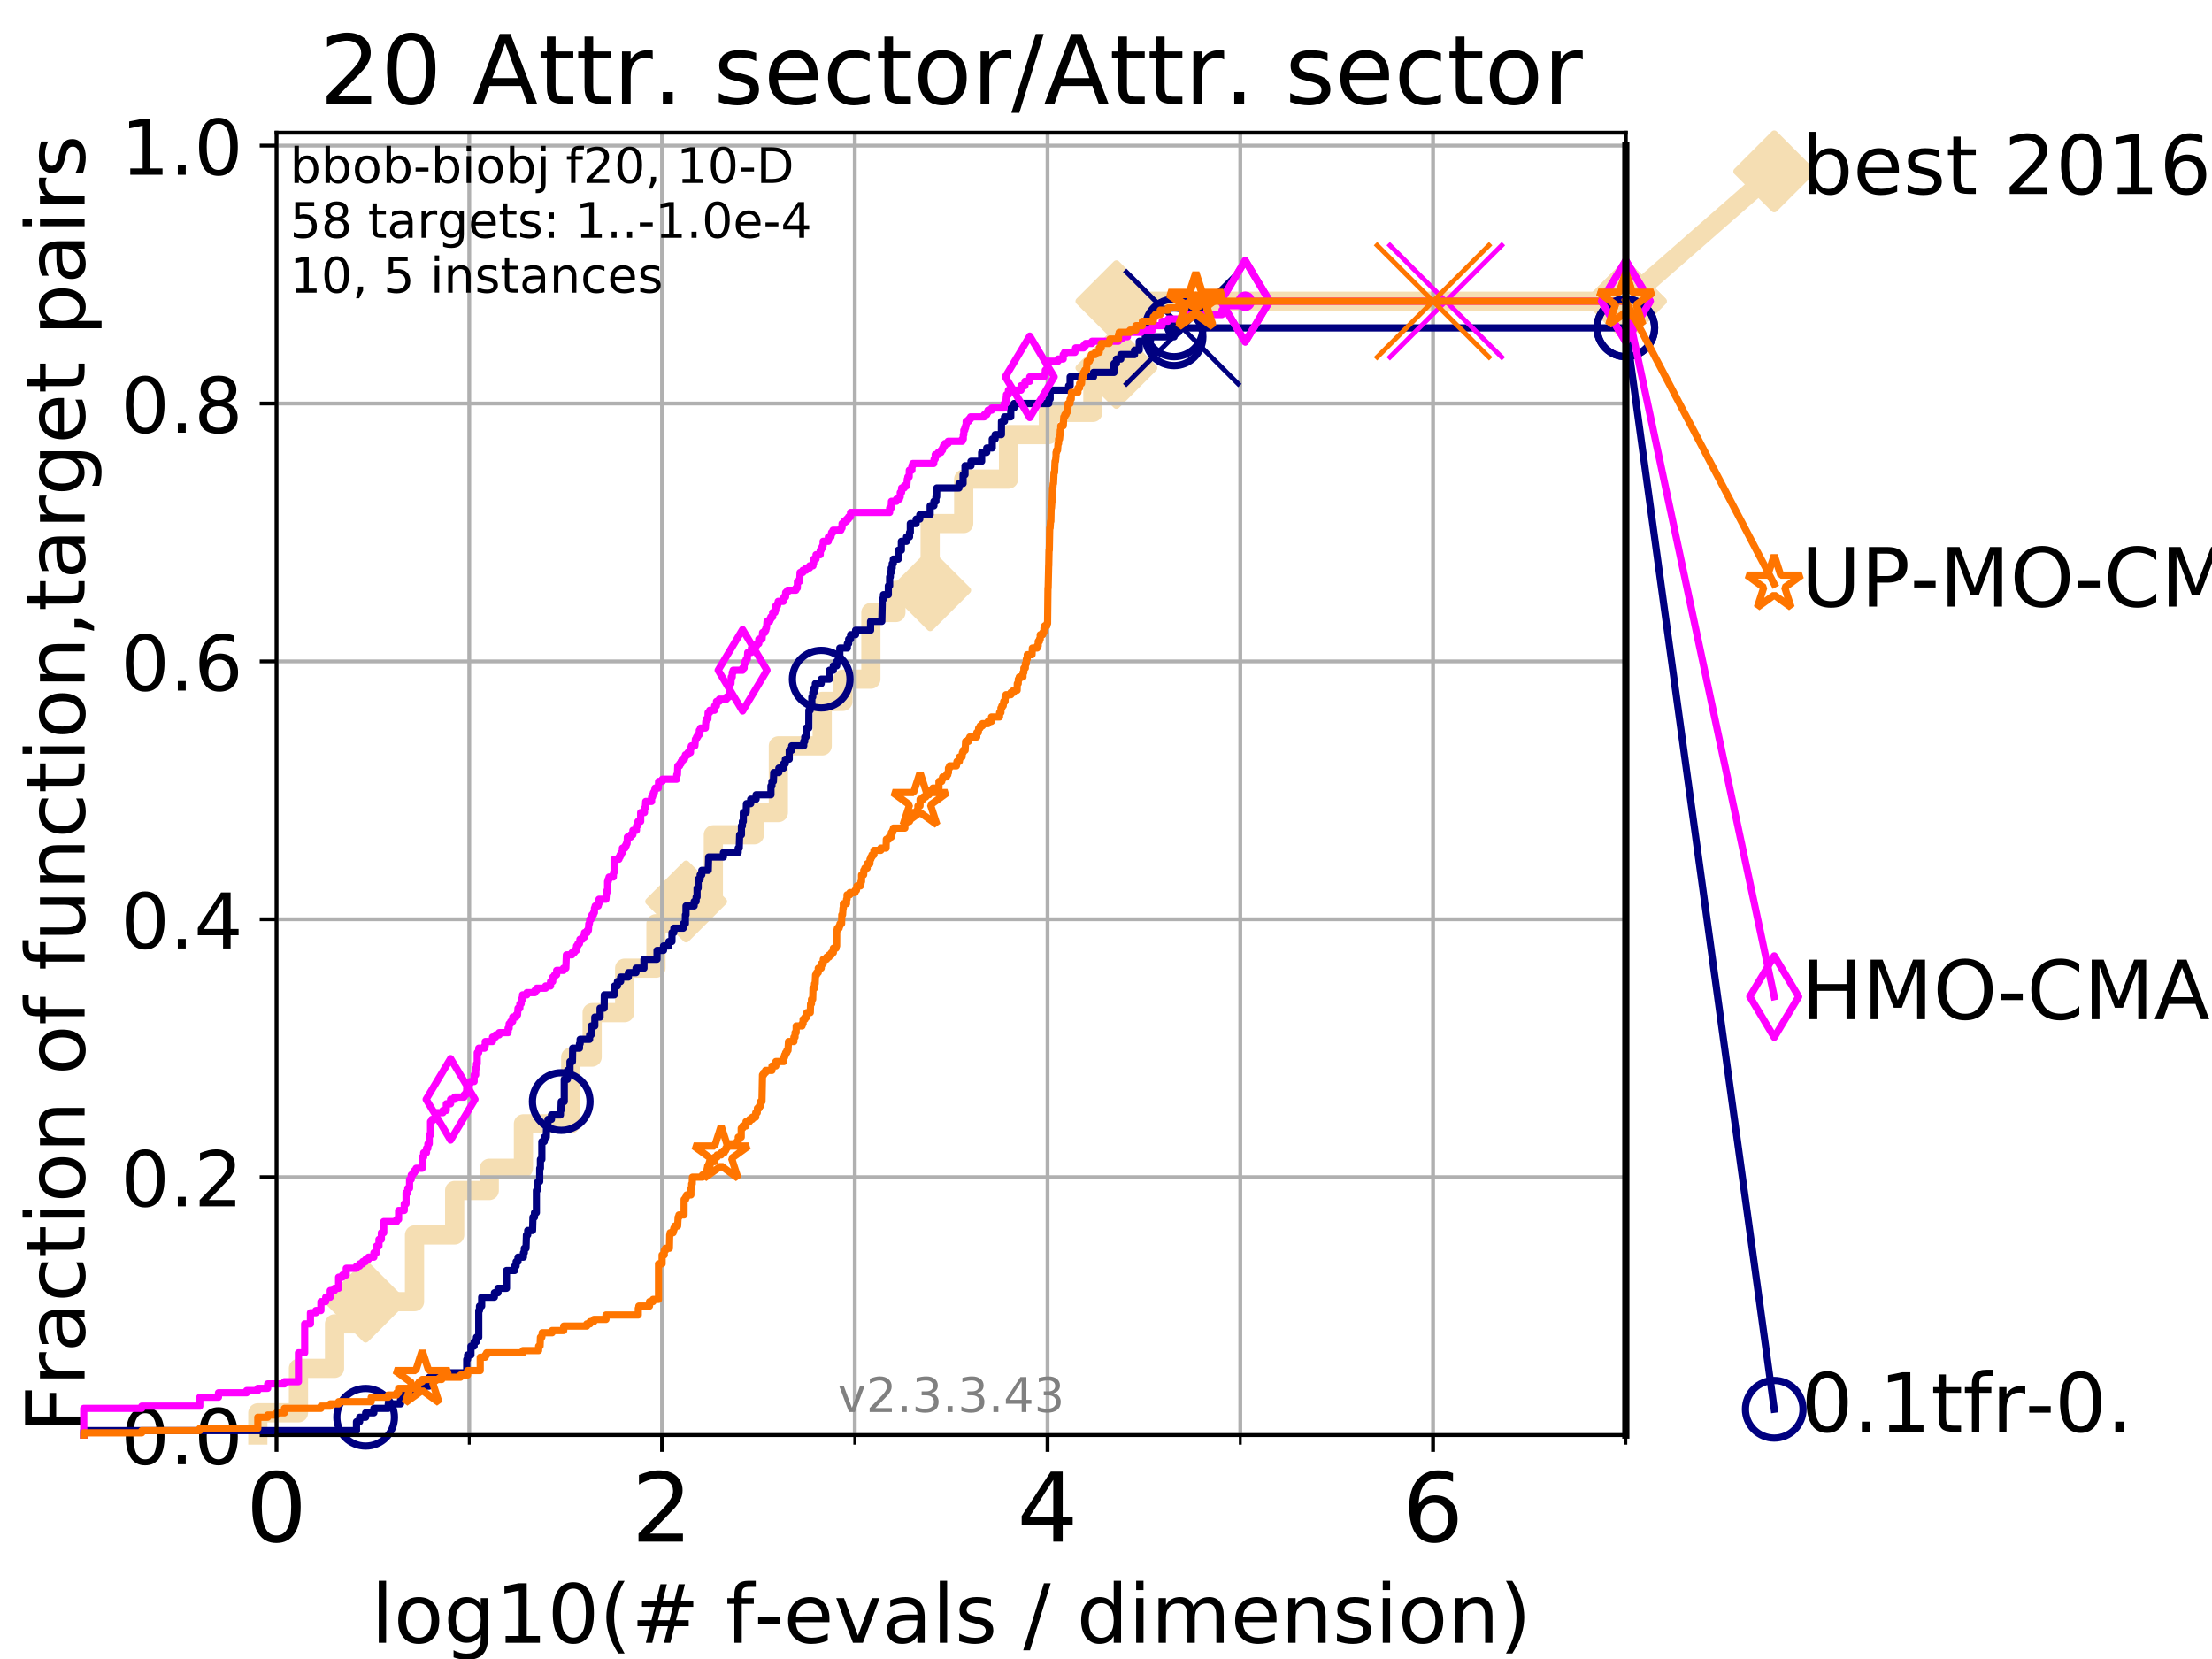 <?xml version="1.0" encoding="utf-8" standalone="no"?>
<!DOCTYPE svg PUBLIC "-//W3C//DTD SVG 1.1//EN"
  "http://www.w3.org/Graphics/SVG/1.1/DTD/svg11.dtd">
<!-- Created with matplotlib (https://matplotlib.org/) -->
<svg height="345.6pt" version="1.1" viewBox="0 0 460.8 345.6" width="460.8pt" xmlns="http://www.w3.org/2000/svg" xmlns:xlink="http://www.w3.org/1999/xlink">
 <defs>
  <style type="text/css">
*{stroke-linecap:butt;stroke-linejoin:round;}
  </style>
 </defs>
 <g id="figure_1">
  <g id="patch_1">
   <path d="M 0 345.6 
L 460.8 345.6 
L 460.8 0 
L 0 0 
z
" style="fill:#ffffff;"/>
  </g>
  <g id="axes_1">
   <g id="patch_2">
    <path d="M 57.6 298.944 
L 338.688 298.944 
L 338.688 27.648 
L 57.6 27.648 
z
" style="fill:#ffffff;"/>
   </g>
   <g id="line2d_1">
    <path d="M 53.709 298.944 
L 53.709 294.313 
L 62.175 294.313 
L 62.175 285.05 
L 69.688 285.05 
L 69.688 275.788 
L 76.168 275.788 
L 76.168 271.157 
L 86.351 271.157 
L 86.351 257.263 
L 94.715 257.263 
L 94.715 248.001 
L 101.924 248.001 
L 101.924 243.37 
L 109.04 243.37 
L 109.04 234.107 
L 118.891 234.107 
L 118.891 220.214 
L 123.354 220.214 
L 123.354 210.951 
L 130.128 210.951 
L 130.128 201.689 
L 136.645 201.689 
L 136.645 192.426 
L 142.937 192.426 
L 142.937 187.795 
L 148.602 187.795 
L 148.602 173.901 
L 157.145 173.901 
L 157.145 169.27 
L 162.148 169.27 
L 162.148 155.377 
L 171.279 155.377 
L 171.279 146.114 
L 175.596 146.114 
L 175.596 141.483 
L 181.419 141.483 
L 181.419 127.589 
L 186.632 127.589 
L 186.632 122.958 
L 193.768 122.958 
L 193.768 109.065 
L 200.755 109.065 
L 200.755 99.802 
L 210.095 99.802 
L 210.095 90.54 
L 218.4 90.54 
L 218.4 85.909 
L 227.665 85.909 
L 227.665 76.646 
L 232.567 76.646 
L 232.567 62.753 
L 338.688 62.753 
" style="fill:none;stroke:#f5deb3;stroke-linecap:square;stroke-width:4;"/>
   </g>
   <g id="line2d_2">
    <defs>
     <path d="M 0 7.778 
L 7.778 0 
L 0 -7.778 
L -7.778 0 
z
" id="md08b0a393d" style="stroke:#f5deb3;stroke-linejoin:miter;stroke-width:1.5;"/>
    </defs>
    <g>
     <use style="fill:#f5deb3;stroke:#f5deb3;stroke-linejoin:miter;stroke-width:1.5;" x="76.168" xlink:href="#md08b0a393d" y="271.157"/>
     <use style="fill:#f5deb3;stroke:#f5deb3;stroke-linejoin:miter;stroke-width:1.5;" x="142.937" xlink:href="#md08b0a393d" y="187.795"/>
     <use style="fill:#f5deb3;stroke:#f5deb3;stroke-linejoin:miter;stroke-width:1.5;" x="193.768" xlink:href="#md08b0a393d" y="122.958"/>
     <use style="fill:#f5deb3;stroke:#f5deb3;stroke-linejoin:miter;stroke-width:1.5;" x="232.567" xlink:href="#md08b0a393d" y="76.646"/>
     <use style="fill:#f5deb3;stroke:#f5deb3;stroke-linejoin:miter;stroke-width:1.5;" x="232.567" xlink:href="#md08b0a393d" y="62.753"/>
     <use style="fill:#f5deb3;stroke:#f5deb3;stroke-linejoin:miter;stroke-width:1.5;" x="338.688" xlink:href="#md08b0a393d" y="62.753"/>
    </g>
   </g>
   <g id="line2d_3">
    <path style="fill:none;stroke:#f5deb3;stroke-linecap:square;stroke-width:4;"/>
    <g/>
   </g>
   <g id="line2d_4">
    <path d="M 338.688 62.753 
L 369.608 35.706 
" style="fill:none;stroke:#f5deb3;stroke-linecap:square;stroke-width:4;"/>
    <g>
     <use style="fill:#f5deb3;stroke:#f5deb3;stroke-linejoin:miter;stroke-width:1.5;" x="338.688" xlink:href="#md08b0a393d" y="62.753"/>
     <use style="fill:#f5deb3;stroke:#f5deb3;stroke-linejoin:miter;stroke-width:1.5;" x="369.608" xlink:href="#md08b0a393d" y="35.706"/>
    </g>
   </g>
   <g id="matplotlib.axis_1">
    <g id="xtick_1">
     <g id="line2d_5">
      <path clip-path="url(#p463e51bb81)" d="M 57.6 298.944 
L 57.6 27.648 
" style="fill:none;stroke:#b0b0b0;stroke-linecap:square;stroke-width:0.8;"/>
     </g>
     <g id="line2d_6">
      <defs>
       <path d="M 0 0 
L 0 3.5 
" id="m20493a5717" style="stroke:#000000;stroke-width:0.8;"/>
      </defs>
      <g>
       <use style="stroke:#000000;stroke-width:0.8;" x="57.6" xlink:href="#m20493a5717" y="298.944"/>
      </g>
     </g>
     <g id="text_1">
      <!-- 0 -->
      <defs>
       <path d="M 31.781 66.406 
Q 24.172 66.406 20.328 58.906 
Q 16.5 51.422 16.5 36.375 
Q 16.5 21.391 20.328 13.891 
Q 24.172 6.391 31.781 6.391 
Q 39.453 6.391 43.281 13.891 
Q 47.125 21.391 47.125 36.375 
Q 47.125 51.422 43.281 58.906 
Q 39.453 66.406 31.781 66.406 
z
M 31.781 74.219 
Q 44.047 74.219 50.516 64.516 
Q 56.984 54.828 56.984 36.375 
Q 56.984 17.969 50.516 8.266 
Q 44.047 -1.422 31.781 -1.422 
Q 19.531 -1.422 13.062 8.266 
Q 6.594 17.969 6.594 36.375 
Q 6.594 54.828 13.062 64.516 
Q 19.531 74.219 31.781 74.219 
z
" id="DejaVuSans-48"/>
      </defs>
      <g transform="translate(51.237 321.141)scale(0.2 -0.2)">
       <use xlink:href="#DejaVuSans-48"/>
      </g>
     </g>
    </g>
    <g id="xtick_2">
     <g id="line2d_7">
      <path clip-path="url(#p463e51bb81)" d="M 137.911 298.944 
L 137.911 27.648 
" style="fill:none;stroke:#b0b0b0;stroke-linecap:square;stroke-width:0.8;"/>
     </g>
     <g id="line2d_8">
      <g>
       <use style="stroke:#000000;stroke-width:0.8;" x="137.911" xlink:href="#m20493a5717" y="298.944"/>
      </g>
     </g>
     <g id="text_2">
      <!-- 2 -->
      <defs>
       <path d="M 19.188 8.297 
L 53.609 8.297 
L 53.609 0 
L 7.328 0 
L 7.328 8.297 
Q 12.938 14.109 22.625 23.891 
Q 32.328 33.688 34.812 36.531 
Q 39.547 41.844 41.422 45.531 
Q 43.312 49.219 43.312 52.781 
Q 43.312 58.594 39.234 62.25 
Q 35.156 65.922 28.609 65.922 
Q 23.969 65.922 18.812 64.312 
Q 13.672 62.703 7.812 59.422 
L 7.812 69.391 
Q 13.766 71.781 18.938 73 
Q 24.125 74.219 28.422 74.219 
Q 39.75 74.219 46.484 68.547 
Q 53.219 62.891 53.219 53.422 
Q 53.219 48.922 51.531 44.891 
Q 49.859 40.875 45.406 35.406 
Q 44.188 33.984 37.641 27.219 
Q 31.109 20.453 19.188 8.297 
z
" id="DejaVuSans-50"/>
      </defs>
      <g transform="translate(131.548 321.141)scale(0.2 -0.2)">
       <use xlink:href="#DejaVuSans-50"/>
      </g>
     </g>
    </g>
    <g id="xtick_3">
     <g id="line2d_9">
      <path clip-path="url(#p463e51bb81)" d="M 218.222 298.944 
L 218.222 27.648 
" style="fill:none;stroke:#b0b0b0;stroke-linecap:square;stroke-width:0.8;"/>
     </g>
     <g id="line2d_10">
      <g>
       <use style="stroke:#000000;stroke-width:0.8;" x="218.222" xlink:href="#m20493a5717" y="298.944"/>
      </g>
     </g>
     <g id="text_3">
      <!-- 4 -->
      <defs>
       <path d="M 37.797 64.312 
L 12.891 25.391 
L 37.797 25.391 
z
M 35.203 72.906 
L 47.609 72.906 
L 47.609 25.391 
L 58.016 25.391 
L 58.016 17.188 
L 47.609 17.188 
L 47.609 0 
L 37.797 0 
L 37.797 17.188 
L 4.891 17.188 
L 4.891 26.703 
z
" id="DejaVuSans-52"/>
      </defs>
      <g transform="translate(211.859 321.141)scale(0.2 -0.2)">
       <use xlink:href="#DejaVuSans-52"/>
      </g>
     </g>
    </g>
    <g id="xtick_4">
     <g id="line2d_11">
      <path clip-path="url(#p463e51bb81)" d="M 298.533 298.944 
L 298.533 27.648 
" style="fill:none;stroke:#b0b0b0;stroke-linecap:square;stroke-width:0.8;"/>
     </g>
     <g id="line2d_12">
      <g>
       <use style="stroke:#000000;stroke-width:0.8;" x="298.533" xlink:href="#m20493a5717" y="298.944"/>
      </g>
     </g>
     <g id="text_4">
      <!-- 6 -->
      <defs>
       <path d="M 33.016 40.375 
Q 26.375 40.375 22.484 35.828 
Q 18.609 31.297 18.609 23.391 
Q 18.609 15.531 22.484 10.953 
Q 26.375 6.391 33.016 6.391 
Q 39.656 6.391 43.531 10.953 
Q 47.406 15.531 47.406 23.391 
Q 47.406 31.297 43.531 35.828 
Q 39.656 40.375 33.016 40.375 
z
M 52.594 71.297 
L 52.594 62.312 
Q 48.875 64.062 45.094 64.984 
Q 41.312 65.922 37.594 65.922 
Q 27.828 65.922 22.672 59.328 
Q 17.531 52.734 16.797 39.406 
Q 19.672 43.656 24.016 45.922 
Q 28.375 48.188 33.594 48.188 
Q 44.578 48.188 50.953 41.516 
Q 57.328 34.859 57.328 23.391 
Q 57.328 12.156 50.688 5.359 
Q 44.047 -1.422 33.016 -1.422 
Q 20.359 -1.422 13.672 8.266 
Q 6.984 17.969 6.984 36.375 
Q 6.984 53.656 15.188 63.938 
Q 23.391 74.219 37.203 74.219 
Q 40.922 74.219 44.703 73.484 
Q 48.484 72.75 52.594 71.297 
z
" id="DejaVuSans-54"/>
      </defs>
      <g transform="translate(292.17 321.141)scale(0.2 -0.2)">
       <use xlink:href="#DejaVuSans-54"/>
      </g>
     </g>
    </g>
    <g id="xtick_5">
     <g id="line2d_13">
      <path clip-path="url(#p463e51bb81)" d="M 97.755 298.944 
L 97.755 27.648 
" style="fill:none;stroke:#b0b0b0;stroke-linecap:square;stroke-width:0.8;"/>
     </g>
     <g id="line2d_14">
      <defs>
       <path d="M 0 0 
L 0 2 
" id="ma7cb84948e" style="stroke:#000000;stroke-width:0.6;"/>
      </defs>
      <g>
       <use style="stroke:#000000;stroke-width:0.6;" x="97.755" xlink:href="#ma7cb84948e" y="298.944"/>
      </g>
     </g>
    </g>
    <g id="xtick_6">
     <g id="line2d_15">
      <path clip-path="url(#p463e51bb81)" d="M 178.066 298.944 
L 178.066 27.648 
" style="fill:none;stroke:#b0b0b0;stroke-linecap:square;stroke-width:0.8;"/>
     </g>
     <g id="line2d_16">
      <g>
       <use style="stroke:#000000;stroke-width:0.6;" x="178.066" xlink:href="#ma7cb84948e" y="298.944"/>
      </g>
     </g>
    </g>
    <g id="xtick_7">
     <g id="line2d_17">
      <path clip-path="url(#p463e51bb81)" d="M 258.377 298.944 
L 258.377 27.648 
" style="fill:none;stroke:#b0b0b0;stroke-linecap:square;stroke-width:0.8;"/>
     </g>
     <g id="line2d_18">
      <g>
       <use style="stroke:#000000;stroke-width:0.6;" x="258.377" xlink:href="#ma7cb84948e" y="298.944"/>
      </g>
     </g>
    </g>
    <g id="xtick_8">
     <g id="line2d_19">
      <path clip-path="url(#p463e51bb81)" d="M 338.688 298.944 
L 338.688 27.648 
" style="fill:none;stroke:#b0b0b0;stroke-linecap:square;stroke-width:0.8;"/>
     </g>
     <g id="line2d_20">
      <g>
       <use style="stroke:#000000;stroke-width:0.6;" x="338.688" xlink:href="#ma7cb84948e" y="298.944"/>
      </g>
     </g>
    </g>
    <g id="text_5">
     <!-- log10(# f-evals / dimension) -->
     <defs>
      <path d="M 9.422 75.984 
L 18.406 75.984 
L 18.406 0 
L 9.422 0 
z
" id="DejaVuSans-108"/>
      <path d="M 30.609 48.391 
Q 23.391 48.391 19.188 42.75 
Q 14.984 37.109 14.984 27.297 
Q 14.984 17.484 19.156 11.844 
Q 23.344 6.203 30.609 6.203 
Q 37.797 6.203 41.984 11.859 
Q 46.188 17.531 46.188 27.297 
Q 46.188 37.016 41.984 42.703 
Q 37.797 48.391 30.609 48.391 
z
M 30.609 56 
Q 42.328 56 49.016 48.375 
Q 55.719 40.766 55.719 27.297 
Q 55.719 13.875 49.016 6.219 
Q 42.328 -1.422 30.609 -1.422 
Q 18.844 -1.422 12.172 6.219 
Q 5.516 13.875 5.516 27.297 
Q 5.516 40.766 12.172 48.375 
Q 18.844 56 30.609 56 
z
" id="DejaVuSans-111"/>
      <path d="M 45.406 27.984 
Q 45.406 37.75 41.375 43.109 
Q 37.359 48.484 30.078 48.484 
Q 22.859 48.484 18.828 43.109 
Q 14.797 37.75 14.797 27.984 
Q 14.797 18.266 18.828 12.891 
Q 22.859 7.516 30.078 7.516 
Q 37.359 7.516 41.375 12.891 
Q 45.406 18.266 45.406 27.984 
z
M 54.391 6.781 
Q 54.391 -7.172 48.188 -13.984 
Q 42 -20.797 29.203 -20.797 
Q 24.469 -20.797 20.266 -20.094 
Q 16.062 -19.391 12.109 -17.922 
L 12.109 -9.188 
Q 16.062 -11.328 19.922 -12.344 
Q 23.781 -13.375 27.781 -13.375 
Q 36.625 -13.375 41.016 -8.766 
Q 45.406 -4.156 45.406 5.172 
L 45.406 9.625 
Q 42.625 4.781 38.281 2.391 
Q 33.938 0 27.875 0 
Q 17.828 0 11.672 7.656 
Q 5.516 15.328 5.516 27.984 
Q 5.516 40.672 11.672 48.328 
Q 17.828 56 27.875 56 
Q 33.938 56 38.281 53.609 
Q 42.625 51.219 45.406 46.391 
L 45.406 54.688 
L 54.391 54.688 
z
" id="DejaVuSans-103"/>
      <path d="M 12.406 8.297 
L 28.516 8.297 
L 28.516 63.922 
L 10.984 60.406 
L 10.984 69.391 
L 28.422 72.906 
L 38.281 72.906 
L 38.281 8.297 
L 54.391 8.297 
L 54.391 0 
L 12.406 0 
z
" id="DejaVuSans-49"/>
      <path d="M 31 75.875 
Q 24.469 64.656 21.281 53.656 
Q 18.109 42.672 18.109 31.391 
Q 18.109 20.125 21.312 9.062 
Q 24.516 -2 31 -13.188 
L 23.188 -13.188 
Q 15.875 -1.703 12.234 9.375 
Q 8.594 20.453 8.594 31.391 
Q 8.594 42.281 12.203 53.312 
Q 15.828 64.359 23.188 75.875 
z
" id="DejaVuSans-40"/>
      <path d="M 51.125 44 
L 36.922 44 
L 32.812 27.688 
L 47.125 27.688 
z
M 43.797 71.781 
L 38.719 51.516 
L 52.984 51.516 
L 58.109 71.781 
L 65.922 71.781 
L 60.891 51.516 
L 76.125 51.516 
L 76.125 44 
L 58.984 44 
L 54.984 27.688 
L 70.516 27.688 
L 70.516 20.219 
L 53.078 20.219 
L 48 0 
L 40.188 0 
L 45.219 20.219 
L 30.906 20.219 
L 25.875 0 
L 18.016 0 
L 23.094 20.219 
L 7.719 20.219 
L 7.719 27.688 
L 24.906 27.688 
L 29 44 
L 13.281 44 
L 13.281 51.516 
L 30.906 51.516 
L 35.891 71.781 
z
" id="DejaVuSans-35"/>
      <path id="DejaVuSans-32"/>
      <path d="M 37.109 75.984 
L 37.109 68.5 
L 28.516 68.5 
Q 23.688 68.5 21.797 66.547 
Q 19.922 64.594 19.922 59.516 
L 19.922 54.688 
L 34.719 54.688 
L 34.719 47.703 
L 19.922 47.703 
L 19.922 0 
L 10.891 0 
L 10.891 47.703 
L 2.297 47.703 
L 2.297 54.688 
L 10.891 54.688 
L 10.891 58.5 
Q 10.891 67.625 15.141 71.797 
Q 19.391 75.984 28.609 75.984 
z
" id="DejaVuSans-102"/>
      <path d="M 4.891 31.391 
L 31.203 31.391 
L 31.203 23.391 
L 4.891 23.391 
z
" id="DejaVuSans-45"/>
      <path d="M 56.203 29.594 
L 56.203 25.203 
L 14.891 25.203 
Q 15.484 15.922 20.484 11.062 
Q 25.484 6.203 34.422 6.203 
Q 39.594 6.203 44.453 7.469 
Q 49.312 8.734 54.109 11.281 
L 54.109 2.781 
Q 49.266 0.734 44.188 -0.344 
Q 39.109 -1.422 33.891 -1.422 
Q 20.797 -1.422 13.156 6.188 
Q 5.516 13.812 5.516 26.812 
Q 5.516 40.234 12.766 48.109 
Q 20.016 56 32.328 56 
Q 43.359 56 49.781 48.891 
Q 56.203 41.797 56.203 29.594 
z
M 47.219 32.234 
Q 47.125 39.594 43.094 43.984 
Q 39.062 48.391 32.422 48.391 
Q 24.906 48.391 20.391 44.141 
Q 15.875 39.891 15.188 32.172 
z
" id="DejaVuSans-101"/>
      <path d="M 2.984 54.688 
L 12.5 54.688 
L 29.594 8.797 
L 46.688 54.688 
L 56.203 54.688 
L 35.688 0 
L 23.484 0 
z
" id="DejaVuSans-118"/>
      <path d="M 34.281 27.484 
Q 23.391 27.484 19.188 25 
Q 14.984 22.516 14.984 16.5 
Q 14.984 11.719 18.141 8.906 
Q 21.297 6.109 26.703 6.109 
Q 34.188 6.109 38.703 11.406 
Q 43.219 16.703 43.219 25.484 
L 43.219 27.484 
z
M 52.203 31.203 
L 52.203 0 
L 43.219 0 
L 43.219 8.297 
Q 40.141 3.328 35.547 0.953 
Q 30.953 -1.422 24.312 -1.422 
Q 15.922 -1.422 10.953 3.297 
Q 6 8.016 6 15.922 
Q 6 25.141 12.172 29.828 
Q 18.359 34.516 30.609 34.516 
L 43.219 34.516 
L 43.219 35.406 
Q 43.219 41.609 39.141 45 
Q 35.062 48.391 27.688 48.391 
Q 23 48.391 18.547 47.266 
Q 14.109 46.141 10.016 43.891 
L 10.016 52.203 
Q 14.938 54.109 19.578 55.047 
Q 24.219 56 28.609 56 
Q 40.484 56 46.344 49.844 
Q 52.203 43.703 52.203 31.203 
z
" id="DejaVuSans-97"/>
      <path d="M 44.281 53.078 
L 44.281 44.578 
Q 40.484 46.531 36.375 47.5 
Q 32.281 48.484 27.875 48.484 
Q 21.188 48.484 17.844 46.438 
Q 14.5 44.391 14.5 40.281 
Q 14.5 37.156 16.891 35.375 
Q 19.281 33.594 26.516 31.984 
L 29.594 31.297 
Q 39.156 29.25 43.188 25.516 
Q 47.219 21.781 47.219 15.094 
Q 47.219 7.469 41.188 3.016 
Q 35.156 -1.422 24.609 -1.422 
Q 20.219 -1.422 15.453 -0.562 
Q 10.688 0.297 5.422 2 
L 5.422 11.281 
Q 10.406 8.688 15.234 7.391 
Q 20.062 6.109 24.812 6.109 
Q 31.156 6.109 34.562 8.281 
Q 37.984 10.453 37.984 14.406 
Q 37.984 18.062 35.516 20.016 
Q 33.062 21.969 24.703 23.781 
L 21.578 24.516 
Q 13.234 26.266 9.516 29.906 
Q 5.812 33.547 5.812 39.891 
Q 5.812 47.609 11.281 51.797 
Q 16.75 56 26.812 56 
Q 31.781 56 36.172 55.266 
Q 40.578 54.547 44.281 53.078 
z
" id="DejaVuSans-115"/>
      <path d="M 25.391 72.906 
L 33.688 72.906 
L 8.297 -9.281 
L 0 -9.281 
z
" id="DejaVuSans-47"/>
      <path d="M 45.406 46.391 
L 45.406 75.984 
L 54.391 75.984 
L 54.391 0 
L 45.406 0 
L 45.406 8.203 
Q 42.578 3.328 38.25 0.953 
Q 33.938 -1.422 27.875 -1.422 
Q 17.969 -1.422 11.734 6.484 
Q 5.516 14.406 5.516 27.297 
Q 5.516 40.188 11.734 48.094 
Q 17.969 56 27.875 56 
Q 33.938 56 38.25 53.625 
Q 42.578 51.266 45.406 46.391 
z
M 14.797 27.297 
Q 14.797 17.391 18.875 11.75 
Q 22.953 6.109 30.078 6.109 
Q 37.203 6.109 41.297 11.75 
Q 45.406 17.391 45.406 27.297 
Q 45.406 37.203 41.297 42.844 
Q 37.203 48.484 30.078 48.484 
Q 22.953 48.484 18.875 42.844 
Q 14.797 37.203 14.797 27.297 
z
" id="DejaVuSans-100"/>
      <path d="M 9.422 54.688 
L 18.406 54.688 
L 18.406 0 
L 9.422 0 
z
M 9.422 75.984 
L 18.406 75.984 
L 18.406 64.594 
L 9.422 64.594 
z
" id="DejaVuSans-105"/>
      <path d="M 52 44.188 
Q 55.375 50.25 60.062 53.125 
Q 64.75 56 71.094 56 
Q 79.641 56 84.281 50.016 
Q 88.922 44.047 88.922 33.016 
L 88.922 0 
L 79.891 0 
L 79.891 32.719 
Q 79.891 40.578 77.094 44.375 
Q 74.312 48.188 68.609 48.188 
Q 61.625 48.188 57.562 43.547 
Q 53.516 38.922 53.516 30.906 
L 53.516 0 
L 44.484 0 
L 44.484 32.719 
Q 44.484 40.625 41.703 44.406 
Q 38.922 48.188 33.109 48.188 
Q 26.219 48.188 22.156 43.531 
Q 18.109 38.875 18.109 30.906 
L 18.109 0 
L 9.078 0 
L 9.078 54.688 
L 18.109 54.688 
L 18.109 46.188 
Q 21.188 51.219 25.484 53.609 
Q 29.781 56 35.688 56 
Q 41.656 56 45.828 52.969 
Q 50 49.953 52 44.188 
z
" id="DejaVuSans-109"/>
      <path d="M 54.891 33.016 
L 54.891 0 
L 45.906 0 
L 45.906 32.719 
Q 45.906 40.484 42.875 44.328 
Q 39.844 48.188 33.797 48.188 
Q 26.516 48.188 22.312 43.547 
Q 18.109 38.922 18.109 30.906 
L 18.109 0 
L 9.078 0 
L 9.078 54.688 
L 18.109 54.688 
L 18.109 46.188 
Q 21.344 51.125 25.703 53.562 
Q 30.078 56 35.797 56 
Q 45.219 56 50.047 50.172 
Q 54.891 44.344 54.891 33.016 
z
" id="DejaVuSans-110"/>
      <path d="M 8.016 75.875 
L 15.828 75.875 
Q 23.141 64.359 26.781 53.312 
Q 30.422 42.281 30.422 31.391 
Q 30.422 20.453 26.781 9.375 
Q 23.141 -1.703 15.828 -13.188 
L 8.016 -13.188 
Q 14.5 -2 17.703 9.062 
Q 20.906 20.125 20.906 31.391 
Q 20.906 42.672 17.703 53.656 
Q 14.5 64.656 8.016 75.875 
z
" id="DejaVuSans-41"/>
     </defs>
     <g transform="translate(77.303 342.218)scale(0.17 -0.17)">
      <use xlink:href="#DejaVuSans-108"/>
      <use x="27.783" xlink:href="#DejaVuSans-111"/>
      <use x="88.965" xlink:href="#DejaVuSans-103"/>
      <use x="152.441" xlink:href="#DejaVuSans-49"/>
      <use x="216.064" xlink:href="#DejaVuSans-48"/>
      <use x="279.688" xlink:href="#DejaVuSans-40"/>
      <use x="318.701" xlink:href="#DejaVuSans-35"/>
      <use x="402.49" xlink:href="#DejaVuSans-32"/>
      <use x="434.277" xlink:href="#DejaVuSans-102"/>
      <use x="469.404" xlink:href="#DejaVuSans-45"/>
      <use x="505.488" xlink:href="#DejaVuSans-101"/>
      <use x="567.012" xlink:href="#DejaVuSans-118"/>
      <use x="626.191" xlink:href="#DejaVuSans-97"/>
      <use x="687.471" xlink:href="#DejaVuSans-108"/>
      <use x="715.254" xlink:href="#DejaVuSans-115"/>
      <use x="767.354" xlink:href="#DejaVuSans-32"/>
      <use x="799.141" xlink:href="#DejaVuSans-47"/>
      <use x="832.832" xlink:href="#DejaVuSans-32"/>
      <use x="864.619" xlink:href="#DejaVuSans-100"/>
      <use x="928.096" xlink:href="#DejaVuSans-105"/>
      <use x="955.879" xlink:href="#DejaVuSans-109"/>
      <use x="1053.291" xlink:href="#DejaVuSans-101"/>
      <use x="1114.814" xlink:href="#DejaVuSans-110"/>
      <use x="1178.193" xlink:href="#DejaVuSans-115"/>
      <use x="1230.293" xlink:href="#DejaVuSans-105"/>
      <use x="1258.076" xlink:href="#DejaVuSans-111"/>
      <use x="1319.258" xlink:href="#DejaVuSans-110"/>
      <use x="1382.637" xlink:href="#DejaVuSans-41"/>
     </g>
    </g>
   </g>
   <g id="matplotlib.axis_2">
    <g id="ytick_1">
     <g id="line2d_21">
      <path clip-path="url(#p463e51bb81)" d="M 57.6 298.944 
L 338.688 298.944 
" style="fill:none;stroke:#b0b0b0;stroke-linecap:square;stroke-width:0.8;"/>
     </g>
     <g id="line2d_22">
      <defs>
       <path d="M 0 0 
L -3.5 0 
" id="me62915d384" style="stroke:#000000;stroke-width:0.8;"/>
      </defs>
      <g>
       <use style="stroke:#000000;stroke-width:0.8;" x="57.6" xlink:href="#me62915d384" y="298.944"/>
      </g>
     </g>
     <g id="text_6">
      <!-- 0.0 -->
      <defs>
       <path d="M 10.688 12.406 
L 21 12.406 
L 21 0 
L 10.688 0 
z
" id="DejaVuSans-46"/>
      </defs>
      <g transform="translate(25.155 305.023)scale(0.16 -0.16)">
       <use xlink:href="#DejaVuSans-48"/>
       <use x="63.623" xlink:href="#DejaVuSans-46"/>
       <use x="95.41" xlink:href="#DejaVuSans-48"/>
      </g>
     </g>
    </g>
    <g id="ytick_2">
     <g id="line2d_23">
      <path clip-path="url(#p463e51bb81)" d="M 57.6 245.222 
L 338.688 245.222 
" style="fill:none;stroke:#b0b0b0;stroke-linecap:square;stroke-width:0.8;"/>
     </g>
     <g id="line2d_24">
      <g>
       <use style="stroke:#000000;stroke-width:0.8;" x="57.6" xlink:href="#me62915d384" y="245.222"/>
      </g>
     </g>
     <g id="text_7">
      <!-- 0.2 -->
      <g transform="translate(25.155 251.301)scale(0.16 -0.16)">
       <use xlink:href="#DejaVuSans-48"/>
       <use x="63.623" xlink:href="#DejaVuSans-46"/>
       <use x="95.41" xlink:href="#DejaVuSans-50"/>
      </g>
     </g>
    </g>
    <g id="ytick_3">
     <g id="line2d_25">
      <path clip-path="url(#p463e51bb81)" d="M 57.6 191.5 
L 338.688 191.5 
" style="fill:none;stroke:#b0b0b0;stroke-linecap:square;stroke-width:0.8;"/>
     </g>
     <g id="line2d_26">
      <g>
       <use style="stroke:#000000;stroke-width:0.8;" x="57.6" xlink:href="#me62915d384" y="191.5"/>
      </g>
     </g>
     <g id="text_8">
      <!-- 0.4 -->
      <g transform="translate(25.155 197.579)scale(0.16 -0.16)">
       <use xlink:href="#DejaVuSans-48"/>
       <use x="63.623" xlink:href="#DejaVuSans-46"/>
       <use x="95.41" xlink:href="#DejaVuSans-52"/>
      </g>
     </g>
    </g>
    <g id="ytick_4">
     <g id="line2d_27">
      <path clip-path="url(#p463e51bb81)" d="M 57.6 137.778 
L 338.688 137.778 
" style="fill:none;stroke:#b0b0b0;stroke-linecap:square;stroke-width:0.8;"/>
     </g>
     <g id="line2d_28">
      <g>
       <use style="stroke:#000000;stroke-width:0.8;" x="57.6" xlink:href="#me62915d384" y="137.778"/>
      </g>
     </g>
     <g id="text_9">
      <!-- 0.6 -->
      <g transform="translate(25.155 143.857)scale(0.16 -0.16)">
       <use xlink:href="#DejaVuSans-48"/>
       <use x="63.623" xlink:href="#DejaVuSans-46"/>
       <use x="95.41" xlink:href="#DejaVuSans-54"/>
      </g>
     </g>
    </g>
    <g id="ytick_5">
     <g id="line2d_29">
      <path clip-path="url(#p463e51bb81)" d="M 57.6 84.056 
L 338.688 84.056 
" style="fill:none;stroke:#b0b0b0;stroke-linecap:square;stroke-width:0.8;"/>
     </g>
     <g id="line2d_30">
      <g>
       <use style="stroke:#000000;stroke-width:0.8;" x="57.6" xlink:href="#me62915d384" y="84.056"/>
      </g>
     </g>
     <g id="text_10">
      <!-- 0.8 -->
      <defs>
       <path d="M 31.781 34.625 
Q 24.75 34.625 20.719 30.859 
Q 16.703 27.094 16.703 20.516 
Q 16.703 13.922 20.719 10.156 
Q 24.75 6.391 31.781 6.391 
Q 38.812 6.391 42.859 10.172 
Q 46.922 13.969 46.922 20.516 
Q 46.922 27.094 42.891 30.859 
Q 38.875 34.625 31.781 34.625 
z
M 21.922 38.812 
Q 15.578 40.375 12.031 44.719 
Q 8.5 49.078 8.5 55.328 
Q 8.5 64.062 14.719 69.141 
Q 20.953 74.219 31.781 74.219 
Q 42.672 74.219 48.875 69.141 
Q 55.078 64.062 55.078 55.328 
Q 55.078 49.078 51.531 44.719 
Q 48 40.375 41.703 38.812 
Q 48.828 37.156 52.797 32.312 
Q 56.781 27.484 56.781 20.516 
Q 56.781 9.906 50.312 4.234 
Q 43.844 -1.422 31.781 -1.422 
Q 19.734 -1.422 13.25 4.234 
Q 6.781 9.906 6.781 20.516 
Q 6.781 27.484 10.781 32.312 
Q 14.797 37.156 21.922 38.812 
z
M 18.312 54.391 
Q 18.312 48.734 21.844 45.562 
Q 25.391 42.391 31.781 42.391 
Q 38.141 42.391 41.719 45.562 
Q 45.312 48.734 45.312 54.391 
Q 45.312 60.062 41.719 63.234 
Q 38.141 66.406 31.781 66.406 
Q 25.391 66.406 21.844 63.234 
Q 18.312 60.062 18.312 54.391 
z
" id="DejaVuSans-56"/>
      </defs>
      <g transform="translate(25.155 90.135)scale(0.16 -0.16)">
       <use xlink:href="#DejaVuSans-48"/>
       <use x="63.623" xlink:href="#DejaVuSans-46"/>
       <use x="95.41" xlink:href="#DejaVuSans-56"/>
      </g>
     </g>
    </g>
    <g id="ytick_6">
     <g id="line2d_31">
      <path clip-path="url(#p463e51bb81)" d="M 57.6 30.334 
L 338.688 30.334 
" style="fill:none;stroke:#b0b0b0;stroke-linecap:square;stroke-width:0.8;"/>
     </g>
     <g id="line2d_32">
      <g>
       <use style="stroke:#000000;stroke-width:0.8;" x="57.6" xlink:href="#me62915d384" y="30.334"/>
      </g>
     </g>
     <g id="text_11">
      <!-- 1.0 -->
      <g transform="translate(25.155 36.413)scale(0.16 -0.16)">
       <use xlink:href="#DejaVuSans-49"/>
       <use x="63.623" xlink:href="#DejaVuSans-46"/>
       <use x="95.41" xlink:href="#DejaVuSans-48"/>
      </g>
     </g>
    </g>
    <g id="text_12">
     <!-- Fraction of function,target pairs -->
     <defs>
      <path d="M 9.812 72.906 
L 51.703 72.906 
L 51.703 64.594 
L 19.672 64.594 
L 19.672 43.109 
L 48.578 43.109 
L 48.578 34.812 
L 19.672 34.812 
L 19.672 0 
L 9.812 0 
z
" id="DejaVuSans-70"/>
      <path d="M 41.109 46.297 
Q 39.594 47.172 37.812 47.578 
Q 36.031 48 33.891 48 
Q 26.266 48 22.188 43.047 
Q 18.109 38.094 18.109 28.812 
L 18.109 0 
L 9.078 0 
L 9.078 54.688 
L 18.109 54.688 
L 18.109 46.188 
Q 20.953 51.172 25.484 53.578 
Q 30.031 56 36.531 56 
Q 37.453 56 38.578 55.875 
Q 39.703 55.766 41.062 55.516 
z
" id="DejaVuSans-114"/>
      <path d="M 48.781 52.594 
L 48.781 44.188 
Q 44.969 46.297 41.141 47.344 
Q 37.312 48.391 33.406 48.391 
Q 24.656 48.391 19.812 42.844 
Q 14.984 37.312 14.984 27.297 
Q 14.984 17.281 19.812 11.734 
Q 24.656 6.203 33.406 6.203 
Q 37.312 6.203 41.141 7.25 
Q 44.969 8.297 48.781 10.406 
L 48.781 2.094 
Q 45.016 0.344 40.984 -0.531 
Q 36.969 -1.422 32.422 -1.422 
Q 20.062 -1.422 12.781 6.344 
Q 5.516 14.109 5.516 27.297 
Q 5.516 40.672 12.859 48.328 
Q 20.219 56 33.016 56 
Q 37.156 56 41.109 55.141 
Q 45.062 54.297 48.781 52.594 
z
" id="DejaVuSans-99"/>
      <path d="M 18.312 70.219 
L 18.312 54.688 
L 36.812 54.688 
L 36.812 47.703 
L 18.312 47.703 
L 18.312 18.016 
Q 18.312 11.328 20.141 9.422 
Q 21.969 7.516 27.594 7.516 
L 36.812 7.516 
L 36.812 0 
L 27.594 0 
Q 17.188 0 13.234 3.875 
Q 9.281 7.766 9.281 18.016 
L 9.281 47.703 
L 2.688 47.703 
L 2.688 54.688 
L 9.281 54.688 
L 9.281 70.219 
z
" id="DejaVuSans-116"/>
      <path d="M 8.5 21.578 
L 8.5 54.688 
L 17.484 54.688 
L 17.484 21.922 
Q 17.484 14.156 20.5 10.266 
Q 23.531 6.391 29.594 6.391 
Q 36.859 6.391 41.078 11.031 
Q 45.312 15.672 45.312 23.688 
L 45.312 54.688 
L 54.297 54.688 
L 54.297 0 
L 45.312 0 
L 45.312 8.406 
Q 42.047 3.422 37.719 1 
Q 33.406 -1.422 27.688 -1.422 
Q 18.266 -1.422 13.375 4.438 
Q 8.5 10.297 8.5 21.578 
z
M 31.109 56 
z
" id="DejaVuSans-117"/>
      <path d="M 11.719 12.406 
L 22.016 12.406 
L 22.016 4 
L 14.016 -11.625 
L 7.719 -11.625 
L 11.719 4 
z
" id="DejaVuSans-44"/>
      <path d="M 18.109 8.203 
L 18.109 -20.797 
L 9.078 -20.797 
L 9.078 54.688 
L 18.109 54.688 
L 18.109 46.391 
Q 20.953 51.266 25.266 53.625 
Q 29.594 56 35.594 56 
Q 45.562 56 51.781 48.094 
Q 58.016 40.188 58.016 27.297 
Q 58.016 14.406 51.781 6.484 
Q 45.562 -1.422 35.594 -1.422 
Q 29.594 -1.422 25.266 0.953 
Q 20.953 3.328 18.109 8.203 
z
M 48.688 27.297 
Q 48.688 37.203 44.609 42.844 
Q 40.531 48.484 33.406 48.484 
Q 26.266 48.484 22.188 42.844 
Q 18.109 37.203 18.109 27.297 
Q 18.109 17.391 22.188 11.75 
Q 26.266 6.109 33.406 6.109 
Q 40.531 6.109 44.609 11.75 
Q 48.688 17.391 48.688 27.297 
z
" id="DejaVuSans-112"/>
     </defs>
     <g transform="translate(17.62 298.435)rotate(-90)scale(0.17 -0.17)">
      <use xlink:href="#DejaVuSans-70"/>
      <use x="57.41" xlink:href="#DejaVuSans-114"/>
      <use x="98.523" xlink:href="#DejaVuSans-97"/>
      <use x="159.803" xlink:href="#DejaVuSans-99"/>
      <use x="214.783" xlink:href="#DejaVuSans-116"/>
      <use x="253.992" xlink:href="#DejaVuSans-105"/>
      <use x="281.775" xlink:href="#DejaVuSans-111"/>
      <use x="342.957" xlink:href="#DejaVuSans-110"/>
      <use x="406.336" xlink:href="#DejaVuSans-32"/>
      <use x="438.123" xlink:href="#DejaVuSans-111"/>
      <use x="499.305" xlink:href="#DejaVuSans-102"/>
      <use x="534.51" xlink:href="#DejaVuSans-32"/>
      <use x="566.297" xlink:href="#DejaVuSans-102"/>
      <use x="601.502" xlink:href="#DejaVuSans-117"/>
      <use x="664.881" xlink:href="#DejaVuSans-110"/>
      <use x="728.26" xlink:href="#DejaVuSans-99"/>
      <use x="783.24" xlink:href="#DejaVuSans-116"/>
      <use x="822.449" xlink:href="#DejaVuSans-105"/>
      <use x="850.232" xlink:href="#DejaVuSans-111"/>
      <use x="911.414" xlink:href="#DejaVuSans-110"/>
      <use x="974.793" xlink:href="#DejaVuSans-44"/>
      <use x="1006.58" xlink:href="#DejaVuSans-116"/>
      <use x="1045.789" xlink:href="#DejaVuSans-97"/>
      <use x="1107.068" xlink:href="#DejaVuSans-114"/>
      <use x="1148.166" xlink:href="#DejaVuSans-103"/>
      <use x="1211.643" xlink:href="#DejaVuSans-101"/>
      <use x="1273.166" xlink:href="#DejaVuSans-116"/>
      <use x="1312.375" xlink:href="#DejaVuSans-32"/>
      <use x="1344.162" xlink:href="#DejaVuSans-112"/>
      <use x="1407.639" xlink:href="#DejaVuSans-97"/>
      <use x="1468.918" xlink:href="#DejaVuSans-105"/>
      <use x="1496.701" xlink:href="#DejaVuSans-114"/>
      <use x="1537.814" xlink:href="#DejaVuSans-115"/>
     </g>
    </g>
   </g>
   <g id="line2d_33">
    <defs>
     <path d="M 0 1.5 
C 0.398 1.5 0.779 1.342 1.061 1.061 
C 1.342 0.779 1.5 0.398 1.5 0 
C 1.5 -0.398 1.342 -0.779 1.061 -1.061 
C 0.779 -1.342 0.398 -1.5 0 -1.5 
C -0.398 -1.5 -0.779 -1.342 -1.061 -1.061 
C -1.342 -0.779 -1.5 -0.398 -1.5 0 
C -1.5 0.398 -1.342 0.779 -1.061 1.061 
C -0.779 1.342 -0.398 1.5 0 1.5 
z
" id="m6f8961ea9e" style="stroke:#f5deb3;"/>
    </defs>
    <g>
     <use style="fill:#f5deb3;stroke:#f5deb3;" x="232.567" xlink:href="#m6f8961ea9e" y="62.753"/>
     <use style="fill:#f5deb3;stroke:#f5deb3;" x="232.567" xlink:href="#m6f8961ea9e" y="62.753"/>
    </g>
   </g>
   <g id="line2d_34">
    <defs>
     <path d="M 0 1.5 
C 0.398 1.5 0.779 1.342 1.061 1.061 
C 1.342 0.779 1.5 0.398 1.5 0 
C 1.5 -0.398 1.342 -0.779 1.061 -1.061 
C 0.779 -1.342 0.398 -1.5 0 -1.5 
C -0.398 -1.5 -0.779 -1.342 -1.061 -1.061 
C -1.342 -0.779 -1.5 -0.398 -1.5 0 
C -1.5 0.398 -1.342 0.779 -1.061 1.061 
C -0.779 1.342 -0.398 1.5 0 1.5 
z
" id="m000dc65da8" style="stroke:#000080;"/>
    </defs>
    <g>
     <use style="fill:#000080;stroke:#000080;" x="244.584" xlink:href="#m000dc65da8" y="68.31"/>
     <use style="fill:#000080;stroke:#000080;" x="244.584" xlink:href="#m000dc65da8" y="68.31"/>
    </g>
   </g>
   <g id="line2d_35">
    <path d="M 17.445 298.944 
L 17.445 298.018 
L 74.263 298.018 
L 74.263 296.165 
L 74.922 296.165 
L 74.922 295.239 
L 76.168 295.239 
L 76.168 294.313 
L 77.885 294.313 
L 77.885 293.387 
L 80.881 293.387 
L 80.881 292.46 
L 83.438 292.46 
L 83.438 291.534 
L 83.83 291.534 
L 83.83 290.608 
L 84.588 290.608 
L 84.588 289.682 
L 88.256 289.682 
L 88.256 288.755 
L 89.419 288.755 
L 89.419 286.903 
L 91.284 286.903 
L 91.284 285.977 
L 97.224 285.977 
L 97.224 283.198 
L 97.403 283.198 
L 97.403 282.272 
L 98.101 282.272 
L 98.101 280.419 
L 98.772 280.419 
L 98.772 279.493 
L 99.258 279.493 
L 99.258 278.567 
L 99.732 278.567 
L 99.732 273.009 
L 99.887 273.009 
L 99.887 272.083 
L 100.344 272.083 
L 100.344 270.231 
L 102.989 270.231 
L 102.989 269.304 
L 103.747 269.304 
L 103.747 268.378 
L 105.51 268.378 
L 105.51 264.673 
L 107.213 264.673 
L 107.213 263.747 
L 107.515 263.747 
L 107.515 262.821 
L 107.909 262.821 
L 107.909 261.894 
L 109.04 261.894 
L 109.04 260.968 
L 109.222 260.968 
L 109.222 260.042 
L 109.58 260.042 
L 109.668 257.263 
L 109.93 257.263 
L 109.93 256.337 
L 110.942 256.337 
L 111.023 253.558 
L 111.346 253.558 
L 111.346 252.632 
L 111.742 252.632 
L 111.742 248.001 
L 111.897 248.001 
L 111.897 247.075 
L 112.052 247.075 
L 112.052 246.148 
L 112.432 246.148 
L 112.432 243.37 
L 112.581 243.37 
L 112.581 241.517 
L 112.877 241.517 
L 112.877 237.812 
L 113.383 237.812 
L 113.383 236.886 
L 113.804 236.886 
L 113.874 234.107 
L 114.148 234.107 
L 114.148 233.181 
L 114.882 233.181 
L 114.882 232.255 
L 116.739 232.255 
L 116.739 231.328 
L 116.856 231.328 
L 116.914 229.476 
L 117.542 229.476 
L 117.542 224.845 
L 118.203 224.845 
L 118.203 222.992 
L 118.734 222.992 
L 118.734 221.14 
L 119.25 221.14 
L 119.301 218.361 
L 120.713 218.361 
L 120.713 217.435 
L 120.852 217.435 
L 120.852 216.509 
L 122.824 216.509 
L 122.824 215.582 
L 123.152 215.582 
L 123.152 213.73 
L 123.908 213.73 
L 123.908 211.877 
L 125.002 211.877 
L 125.002 210.025 
L 125.858 210.025 
L 125.892 207.246 
L 127.954 207.246 
L 128.016 205.394 
L 128.62 205.394 
L 128.62 204.467 
L 129.291 204.467 
L 129.291 203.541 
L 130.901 203.541 
L 130.901 202.615 
L 132.494 202.615 
L 132.494 201.689 
L 134.15 201.689 
L 134.15 199.836 
L 136.869 199.836 
L 136.869 197.984 
L 138.222 197.984 
L 138.222 197.057 
L 139.334 197.057 
L 139.334 196.131 
L 139.98 196.131 
L 139.98 194.279 
L 140.379 194.279 
L 140.379 193.353 
L 142.338 193.353 
L 142.338 192.426 
L 142.779 192.426 
L 142.779 190.574 
L 142.91 190.574 
L 142.91 188.721 
L 144.606 188.721 
L 144.606 187.795 
L 145.017 187.795 
L 145.017 186.869 
L 145.213 186.869 
L 145.213 185.016 
L 145.441 185.016 
L 145.441 183.164 
L 145.855 183.164 
L 145.855 182.238 
L 146.194 182.238 
L 146.194 181.311 
L 147.54 181.311 
L 147.62 178.533 
L 150.7 178.533 
L 150.7 177.606 
L 153.771 177.606 
L 153.771 176.68 
L 153.995 176.68 
L 154.078 173.901 
L 154.453 173.901 
L 154.453 172.049 
L 154.655 172.049 
L 154.655 171.123 
L 154.847 171.123 
L 154.847 169.27 
L 155.438 169.27 
L 155.495 167.418 
L 156.382 167.418 
L 156.382 166.492 
L 157.506 166.492 
L 157.506 165.565 
L 160.6 165.565 
L 160.6 163.713 
L 160.807 163.713 
L 160.807 162.787 
L 161.11 162.787 
L 161.188 160.934 
L 162.243 160.934 
L 162.243 160.008 
L 163.238 160.008 
L 163.238 159.082 
L 163.602 159.082 
L 163.602 158.155 
L 164.41 158.155 
L 164.41 156.303 
L 164.929 156.303 
L 164.929 155.377 
L 167.433 155.377 
L 167.433 154.45 
L 167.644 154.45 
L 167.644 153.524 
L 167.927 153.524 
L 167.927 151.672 
L 168.482 151.672 
L 168.5 147.967 
L 168.782 147.967 
L 168.782 147.04 
L 169.12 147.04 
L 169.12 145.188 
L 169.311 145.188 
L 169.311 144.262 
L 169.58 144.262 
L 169.58 143.336 
L 169.85 143.336 
L 169.85 142.409 
L 171.074 142.409 
L 171.074 141.483 
L 172.789 141.483 
L 172.789 139.631 
L 173.596 139.631 
L 173.596 138.704 
L 174.305 138.704 
L 174.305 137.778 
L 174.947 137.778 
L 174.947 134.999 
L 176.517 134.999 
L 176.517 134.073 
L 176.793 134.073 
L 176.793 133.147 
L 177.196 133.147 
L 177.196 132.221 
L 178.236 132.221 
L 178.236 131.294 
L 181.357 131.294 
L 181.357 129.442 
L 183.7 129.442 
L 183.81 124.811 
L 184.04 124.811 
L 184.04 123.884 
L 185.056 123.884 
L 185.056 122.032 
L 185.326 122.032 
L 185.326 120.179 
L 185.467 120.179 
L 185.467 119.253 
L 185.651 119.253 
L 185.651 118.327 
L 185.864 118.327 
L 185.864 117.401 
L 186.09 117.401 
L 186.09 116.475 
L 187.124 116.475 
L 187.124 114.622 
L 187.772 114.622 
L 187.772 112.77 
L 188.846 112.77 
L 188.846 111.843 
L 189.476 111.843 
L 189.476 110.917 
L 189.637 110.917 
L 189.637 109.065 
L 190.853 109.065 
L 190.853 108.138 
L 191.612 108.138 
L 191.612 107.212 
L 193.766 107.212 
L 193.766 105.36 
L 194.554 105.36 
L 194.554 104.433 
L 194.973 104.433 
L 194.973 103.507 
L 195.118 103.507 
L 195.152 101.655 
L 199.778 101.655 
L 199.778 100.728 
L 200.626 100.728 
L 200.626 98.876 
L 201.026 98.876 
L 201.026 97.023 
L 202.274 97.023 
L 202.274 96.097 
L 204.496 96.097 
L 204.496 94.245 
L 205.551 94.245 
L 205.551 93.318 
L 206.705 93.318 
L 206.705 91.466 
L 207.303 91.466 
L 207.303 90.54 
L 208.612 90.54 
L 208.629 87.761 
L 209.255 87.761 
L 209.255 86.835 
L 210.561 86.835 
L 210.561 84.982 
L 211.251 84.982 
L 211.251 84.056 
L 218.482 84.056 
L 218.482 83.13 
L 218.764 83.13 
L 218.764 81.277 
L 222.613 81.277 
L 222.613 80.351 
L 222.929 80.351 
L 222.929 78.499 
L 227.795 78.499 
L 227.795 77.572 
L 232.07 77.572 
L 232.07 75.72 
L 232.576 75.72 
L 232.576 74.794 
L 233.487 74.794 
L 233.487 73.867 
L 236.345 73.867 
L 236.345 72.941 
L 237.325 72.941 
L 237.325 71.089 
L 239.65 71.089 
L 239.65 70.162 
L 244.584 70.162 
L 244.584 68.31 
L 338.688 68.31 
L 338.688 68.31 
" style="fill:none;stroke:#000080;stroke-linecap:square;stroke-width:1.5;"/>
   </g>
   <g id="line2d_36">
    <defs>
     <path d="M 0 6 
C 1.591 6 3.117 5.368 4.243 4.243 
C 5.368 3.117 6 1.591 6 0 
C 6 -1.591 5.368 -3.117 4.243 -4.243 
C 3.117 -5.368 1.591 -6 0 -6 
C -1.591 -6 -3.117 -5.368 -4.243 -4.243 
C -5.368 -3.117 -6 -1.591 -6 0 
C -6 1.591 -5.368 3.117 -4.243 4.243 
C -3.117 5.368 -1.591 6 0 6 
z
" id="mdc52812db8" style="stroke:#000080;stroke-width:1.5;"/>
    </defs>
    <g>
     <use style="fill-opacity:0;stroke:#000080;stroke-width:1.5;" x="76.168" xlink:href="#mdc52812db8" y="295.239"/>
     <use style="fill-opacity:0;stroke:#000080;stroke-width:1.5;" x="116.914" xlink:href="#mdc52812db8" y="229.476"/>
     <use style="fill-opacity:0;stroke:#000080;stroke-width:1.5;" x="171.074" xlink:href="#mdc52812db8" y="141.483"/>
     <use style="fill-opacity:0;stroke:#000080;stroke-width:1.5;" x="244.584" xlink:href="#mdc52812db8" y="70.162"/>
     <use style="fill-opacity:0;stroke:#000080;stroke-width:1.5;" x="244.584" xlink:href="#mdc52812db8" y="68.31"/>
     <use style="fill-opacity:0;stroke:#000080;stroke-width:1.5;" x="338.688" xlink:href="#mdc52812db8" y="68.31"/>
    </g>
   </g>
   <g id="line2d_37">
    <path style="fill:none;stroke:#000080;stroke-linecap:square;stroke-width:1.5;"/>
    <g/>
   </g>
   <g id="line2d_38">
    <path clip-path="url(#p463e51bb81)" d="M 246.289 68.31 
" style="fill:none;stroke:#000080;stroke-linecap:square;stroke-width:1.5;"/>
    <defs>
     <path d="M -12 12 
L 12 -12 
M -12 -12 
L 12 12 
" id="m4be801b0b0" style="stroke:#000080;"/>
    </defs>
    <g clip-path="url(#p463e51bb81)">
     <use style="fill:#000080;stroke:#000080;" x="246.289" xlink:href="#m4be801b0b0" y="68.31"/>
    </g>
   </g>
   <g id="line2d_39">
    <defs>
     <path d="M 0 1.5 
C 0.398 1.5 0.779 1.342 1.061 1.061 
C 1.342 0.779 1.5 0.398 1.5 0 
C 1.5 -0.398 1.342 -0.779 1.061 -1.061 
C 0.779 -1.342 0.398 -1.5 0 -1.5 
C -0.398 -1.5 -0.779 -1.342 -1.061 -1.061 
C -1.342 -0.779 -1.5 -0.398 -1.5 0 
C -1.5 0.398 -1.342 0.779 -1.061 1.061 
C -0.779 1.342 -0.398 1.5 0 1.5 
z
" id="mf474b00834" style="stroke:#ff00ff;"/>
    </defs>
    <g>
     <use style="fill:#ff00ff;stroke:#ff00ff;" x="259.403" xlink:href="#mf474b00834" y="62.753"/>
     <use style="fill:#ff00ff;stroke:#ff00ff;" x="259.403" xlink:href="#mf474b00834" y="62.753"/>
    </g>
   </g>
   <g id="line2d_40">
    <path d="M 17.445 298.944 
L 17.445 293.387 
L 29.533 293.387 
L 29.533 292.923 
L 41.621 292.923 
L 41.621 291.071 
L 45.512 291.071 
L 45.512 290.145 
L 51.38 290.145 
L 51.38 289.682 
L 53.709 289.682 
L 53.709 289.218 
L 55.763 289.218 
L 55.763 288.292 
L 59.262 288.292 
L 59.262 287.829 
L 62.175 287.829 
L 62.175 281.809 
L 63.468 281.809 
L 63.468 275.788 
L 64.671 275.788 
L 64.671 273.472 
L 65.797 273.472 
L 65.797 273.009 
L 66.854 273.009 
L 66.854 271.157 
L 67.851 271.157 
L 67.851 270.231 
L 68.793 270.231 
L 68.793 268.841 
L 69.688 268.841 
L 69.688 268.378 
L 70.539 268.378 
L 70.539 266.062 
L 71.35 266.062 
L 71.35 265.599 
L 72.125 265.599 
L 72.125 264.21 
L 74.263 264.21 
L 74.263 263.747 
L 74.922 263.747 
L 74.922 263.284 
L 75.556 263.284 
L 75.556 262.821 
L 76.168 262.821 
L 76.168 262.357 
L 76.759 262.357 
L 76.759 261.894 
L 77.885 261.894 
L 77.885 260.968 
L 78.421 260.968 
L 78.421 259.579 
L 78.942 259.579 
L 78.942 258.189 
L 79.447 258.189 
L 79.447 256.8 
L 79.939 256.8 
L 79.939 254.484 
L 82.627 254.484 
L 82.627 254.021 
L 83.037 254.021 
L 83.037 252.169 
L 84.213 252.169 
L 84.213 250.779 
L 84.588 250.779 
L 84.588 248.464 
L 84.956 248.464 
L 84.956 247.538 
L 85.315 247.538 
L 85.315 245.685 
L 85.667 245.685 
L 85.667 244.759 
L 86.013 244.759 
L 86.013 244.296 
L 86.351 244.296 
L 86.351 243.833 
L 86.684 243.833 
L 86.684 243.37 
L 87.952 243.37 
L 87.952 241.054 
L 88.256 241.054 
L 88.256 240.128 
L 88.847 240.128 
L 88.847 239.201 
L 89.135 239.201 
L 89.135 238.275 
L 89.419 238.275 
L 89.419 236.423 
L 89.698 236.423 
L 89.698 233.644 
L 89.973 233.644 
L 89.973 233.181 
L 90.771 233.181 
L 90.771 231.792 
L 92.267 231.792 
L 92.267 231.328 
L 92.969 231.328 
L 92.969 229.939 
L 93.864 229.939 
L 93.864 229.013 
L 94.715 229.013 
L 94.715 228.55 
L 96.676 228.55 
L 96.676 228.087 
L 97.044 228.087 
L 97.044 227.623 
L 97.224 227.623 
L 97.224 226.697 
L 97.755 226.697 
L 97.755 225.771 
L 97.929 225.771 
L 97.929 225.308 
L 98.772 225.308 
L 98.772 223.918 
L 99.098 223.918 
L 99.098 222.529 
L 99.258 222.529 
L 99.258 221.603 
L 99.418 221.603 
L 99.418 219.287 
L 99.732 219.287 
L 99.732 218.361 
L 100.935 218.361 
L 100.935 217.898 
L 101.08 217.898 
L 101.08 216.972 
L 102.597 216.972 
L 102.597 216.045 
L 103.246 216.045 
L 103.246 215.582 
L 103.993 215.582 
L 103.993 215.119 
L 105.843 215.119 
L 105.843 214.193 
L 106.061 214.193 
L 106.061 213.267 
L 106.383 213.267 
L 106.383 212.804 
L 106.803 212.804 
L 106.803 211.877 
L 107.515 211.877 
L 107.515 211.414 
L 107.811 211.414 
L 107.909 210.025 
L 108.294 210.025 
L 108.294 209.099 
L 108.578 209.099 
L 108.578 208.172 
L 108.857 208.172 
L 108.857 207.246 
L 109.756 207.246 
L 109.756 206.783 
L 111.426 206.783 
L 111.426 206.32 
L 111.82 206.32 
L 111.82 205.857 
L 113.665 205.857 
L 113.665 205.394 
L 114.685 205.394 
L 114.685 204.467 
L 115.141 204.467 
L 115.141 203.541 
L 115.523 203.541 
L 115.523 203.078 
L 115.959 203.078 
L 115.959 202.152 
L 117.373 202.152 
L 117.373 201.689 
L 117.876 201.689 
L 117.985 198.91 
L 119.148 198.91 
L 119.148 198.447 
L 119.652 198.447 
L 119.652 197.984 
L 120.094 197.984 
L 120.094 197.057 
L 120.382 197.057 
L 120.382 196.594 
L 120.713 196.594 
L 120.806 195.668 
L 121.355 195.668 
L 121.355 195.205 
L 121.756 195.205 
L 121.756 194.279 
L 122.319 194.279 
L 122.319 193.816 
L 122.573 193.816 
L 122.657 192.426 
L 122.782 192.426 
L 122.865 191.5 
L 123.152 191.5 
L 123.152 191.037 
L 123.314 191.037 
L 123.314 190.574 
L 123.633 190.574 
L 123.633 190.111 
L 123.83 190.111 
L 123.83 189.184 
L 123.985 189.184 
L 123.985 188.721 
L 124.632 188.721 
L 124.632 188.258 
L 124.781 188.258 
L 124.781 187.332 
L 126.236 187.332 
L 126.338 185.943 
L 126.44 185.943 
L 126.44 185.479 
L 126.574 185.479 
L 126.574 183.627 
L 126.707 183.627 
L 126.707 183.164 
L 126.872 183.164 
L 126.872 182.701 
L 127.768 182.701 
L 127.799 181.775 
L 127.923 181.775 
L 127.923 178.996 
L 128.944 178.996 
L 128.944 178.533 
L 129.176 178.533 
L 129.176 178.07 
L 129.433 178.07 
L 129.433 177.606 
L 129.658 177.606 
L 129.658 176.68 
L 130.209 176.68 
L 130.209 176.217 
L 130.452 176.217 
L 130.452 175.754 
L 130.638 175.754 
L 130.691 174.365 
L 131.389 174.365 
L 131.389 173.901 
L 131.84 173.901 
L 131.84 172.975 
L 132.589 172.975 
L 132.589 172.049 
L 132.801 172.049 
L 132.894 171.123 
L 133.466 171.123 
L 133.466 169.27 
L 134.258 169.27 
L 134.258 168.344 
L 134.429 168.344 
L 134.514 166.955 
L 135.741 166.955 
L 135.741 166.028 
L 135.937 166.028 
L 135.937 165.565 
L 136.112 165.565 
L 136.112 165.102 
L 136.343 165.102 
L 136.343 164.639 
L 136.457 164.639 
L 136.457 164.176 
L 137.144 164.176 
L 137.199 162.787 
L 137.98 162.787 
L 137.98 162.323 
L 140.974 162.323 
L 140.974 161.397 
L 141.119 161.397 
L 141.192 159.545 
L 141.592 159.545 
L 141.592 159.082 
L 141.886 159.082 
L 141.886 158.618 
L 142.12 158.618 
L 142.12 158.155 
L 142.593 158.155 
L 142.593 157.692 
L 142.779 157.692 
L 142.779 157.229 
L 143.299 157.229 
L 143.299 156.766 
L 143.841 156.766 
L 143.841 155.84 
L 144.014 155.84 
L 144.014 155.377 
L 144.76 155.377 
L 144.865 153.987 
L 145.098 153.987 
L 145.098 153.524 
L 145.35 153.524 
L 145.35 153.061 
L 145.677 153.061 
L 145.677 152.135 
L 145.932 152.135 
L 145.932 151.672 
L 146.948 151.672 
L 147.031 150.282 
L 147.113 150.282 
L 147.113 149.819 
L 147.47 149.819 
L 147.51 148.43 
L 147.849 148.43 
L 147.849 147.967 
L 148.845 147.967 
L 148.873 147.04 
L 149.251 147.04 
L 149.251 146.114 
L 149.841 146.114 
L 149.841 145.651 
L 151.357 145.651 
L 151.357 145.188 
L 151.897 145.188 
L 151.921 143.336 
L 152.037 143.336 
L 152.037 142.409 
L 152.269 142.409 
L 152.33 141.02 
L 152.542 141.02 
L 152.542 140.094 
L 152.722 140.094 
L 152.722 139.631 
L 154.695 139.631 
L 154.695 139.167 
L 155.018 139.167 
L 155.018 138.241 
L 155.2 138.241 
L 155.2 137.778 
L 155.438 137.778 
L 155.438 137.315 
L 155.679 137.315 
L 155.76 135.926 
L 156.527 135.926 
L 156.527 134.999 
L 157.174 134.999 
L 157.174 134.536 
L 157.619 134.536 
L 157.619 134.073 
L 158.075 134.073 
L 158.075 133.147 
L 158.753 133.147 
L 158.858 131.757 
L 159.345 131.757 
L 159.345 131.294 
L 159.548 131.294 
L 159.548 130.831 
L 159.678 130.831 
L 159.788 129.442 
L 160.356 129.442 
L 160.356 128.979 
L 160.571 128.979 
L 160.571 128.516 
L 160.961 128.516 
L 160.961 127.589 
L 161.447 127.589 
L 161.447 127.126 
L 161.609 127.126 
L 161.609 126.2 
L 161.969 126.2 
L 161.969 125.737 
L 162.113 125.737 
L 162.113 125.274 
L 163.185 125.274 
L 163.185 124.811 
L 163.316 124.811 
L 163.316 124.348 
L 163.658 124.348 
L 163.658 123.421 
L 164.052 123.421 
L 164.052 122.958 
L 165.792 122.958 
L 165.792 122.495 
L 166.096 122.495 
L 166.121 121.106 
L 166.582 121.106 
L 166.669 119.253 
L 167.246 119.253 
L 167.246 118.79 
L 167.917 118.79 
L 167.917 118.327 
L 168.666 118.327 
L 168.666 117.864 
L 169.363 117.864 
L 169.363 117.401 
L 169.492 117.401 
L 169.492 116.475 
L 169.992 116.475 
L 169.992 115.548 
L 170.873 115.548 
L 170.873 114.622 
L 171.059 114.622 
L 171.059 114.159 
L 171.341 114.159 
L 171.341 113.696 
L 171.471 113.696 
L 171.471 112.77 
L 172.561 112.77 
L 172.561 111.843 
L 173.105 111.843 
L 173.105 111.38 
L 173.225 111.38 
L 173.225 110.917 
L 173.533 110.917 
L 173.533 110.454 
L 175.175 110.454 
L 175.175 109.991 
L 175.414 109.991 
L 175.414 109.065 
L 175.831 109.065 
L 175.831 108.601 
L 176.364 108.601 
L 176.364 108.138 
L 176.758 108.138 
L 176.758 107.675 
L 177.183 107.675 
L 177.183 106.749 
L 185.329 106.749 
L 185.329 105.823 
L 185.652 105.823 
L 185.702 104.433 
L 186.743 104.433 
L 186.743 103.97 
L 187.363 103.97 
L 187.363 103.507 
L 187.534 103.507 
L 187.534 102.581 
L 187.819 102.581 
L 187.819 101.655 
L 188.372 101.655 
L 188.372 101.192 
L 188.905 101.192 
L 189.001 99.802 
L 189.117 99.802 
L 189.117 99.339 
L 189.399 99.339 
L 189.423 97.95 
L 189.971 97.95 
L 189.971 97.023 
L 190.143 97.023 
L 190.143 96.56 
L 194.508 96.56 
L 194.594 95.634 
L 194.819 95.634 
L 194.819 94.708 
L 195.454 94.708 
L 195.454 94.245 
L 196.043 94.245 
L 196.043 93.782 
L 196.34 93.782 
L 196.34 93.318 
L 196.534 93.318 
L 196.534 92.855 
L 196.832 92.855 
L 196.832 92.392 
L 197.509 92.392 
L 197.509 91.929 
L 200.437 91.929 
L 200.437 91.466 
L 200.668 91.466 
L 200.668 90.54 
L 200.78 90.54 
L 200.78 89.614 
L 200.987 89.614 
L 200.987 89.15 
L 201.14 89.15 
L 201.14 88.687 
L 201.265 88.687 
L 201.265 87.761 
L 201.822 87.761 
L 201.822 87.298 
L 202.178 87.298 
L 202.178 86.835 
L 205.042 86.835 
L 205.042 86.372 
L 205.577 86.372 
L 205.577 85.909 
L 205.823 85.909 
L 205.823 85.445 
L 206.599 85.445 
L 206.599 84.982 
L 209.196 84.982 
L 209.196 84.056 
L 209.53 84.056 
L 209.621 82.667 
L 209.659 82.667 
L 209.659 82.204 
L 210.073 82.204 
L 210.073 81.277 
L 212.698 81.277 
L 212.698 80.351 
L 213.525 80.351 
L 213.525 79.425 
L 214.515 79.425 
L 214.515 78.499 
L 217.499 78.499 
L 217.499 78.036 
L 217.748 78.036 
L 217.748 77.109 
L 218.145 77.109 
L 218.153 75.257 
L 220.414 75.257 
L 220.414 74.794 
L 221.484 74.794 
L 221.484 73.867 
L 221.762 73.867 
L 221.762 73.404 
L 223.929 73.404 
L 223.929 72.941 
L 224.064 72.941 
L 224.064 72.478 
L 225.724 72.478 
L 225.724 72.015 
L 226.15 72.015 
L 226.15 71.552 
L 227.491 71.552 
L 227.491 71.089 
L 232.964 71.089 
L 232.964 70.626 
L 233.66 70.626 
L 233.66 70.162 
L 234.869 70.162 
L 234.869 69.236 
L 237.749 69.236 
L 237.749 68.773 
L 240.089 68.773 
L 240.089 67.847 
L 242.085 67.847 
L 242.085 66.921 
L 243.338 66.921 
L 243.338 66.457 
L 246.618 66.457 
L 246.618 65.531 
L 254.559 65.531 
L 254.559 64.605 
L 255.033 64.605 
L 255.033 63.679 
L 258.771 63.679 
L 258.771 63.216 
L 259.403 63.216 
L 259.403 62.753 
L 338.688 62.753 
L 338.688 62.753 
" style="fill:none;stroke:#ff00ff;stroke-linecap:square;stroke-width:1.5;"/>
   </g>
   <g id="line2d_41">
    <defs>
     <path d="M 0 8.485 
L 5.091 0 
L 0 -8.485 
L -5.091 0 
z
" id="m7beaff0c72" style="stroke:#ff00ff;stroke-linejoin:miter;stroke-width:1.5;"/>
    </defs>
    <g>
     <use style="fill-opacity:0;stroke:#ff00ff;stroke-linejoin:miter;stroke-width:1.5;" x="93.864" xlink:href="#m7beaff0c72" y="229.013"/>
     <use style="fill-opacity:0;stroke:#ff00ff;stroke-linejoin:miter;stroke-width:1.5;" x="154.695" xlink:href="#m7beaff0c72" y="139.631"/>
     <use style="fill-opacity:0;stroke:#ff00ff;stroke-linejoin:miter;stroke-width:1.5;" x="214.515" xlink:href="#m7beaff0c72" y="78.499"/>
     <use style="fill-opacity:0;stroke:#ff00ff;stroke-linejoin:miter;stroke-width:1.5;" x="259.403" xlink:href="#m7beaff0c72" y="62.753"/>
     <use style="fill-opacity:0;stroke:#ff00ff;stroke-linejoin:miter;stroke-width:1.5;" x="259.403" xlink:href="#m7beaff0c72" y="62.753"/>
     <use style="fill-opacity:0;stroke:#ff00ff;stroke-linejoin:miter;stroke-width:1.5;" x="338.688" xlink:href="#m7beaff0c72" y="62.753"/>
    </g>
   </g>
   <g id="line2d_42">
    <path style="fill:none;stroke:#ff00ff;stroke-linecap:square;stroke-width:1.5;"/>
    <g/>
   </g>
   <g id="line2d_43">
    <path clip-path="url(#p463e51bb81)" d="M 301.191 62.753 
" style="fill:none;stroke:#ff00ff;stroke-linecap:square;stroke-width:1.5;"/>
    <defs>
     <path d="M -12 12 
L 12 -12 
M -12 -12 
L 12 12 
" id="m437be4de2b" style="stroke:#ff00ff;"/>
    </defs>
    <g clip-path="url(#p463e51bb81)">
     <use style="fill:#ff00ff;stroke:#ff00ff;" x="301.191" xlink:href="#m437be4de2b" y="62.753"/>
    </g>
   </g>
   <g id="line2d_44">
    <defs>
     <path d="M 0 1.5 
C 0.398 1.5 0.779 1.342 1.061 1.061 
C 1.342 0.779 1.5 0.398 1.5 0 
C 1.5 -0.398 1.342 -0.779 1.061 -1.061 
C 0.779 -1.342 0.398 -1.5 0 -1.5 
C -0.398 -1.5 -0.779 -1.342 -1.061 -1.061 
C -1.342 -0.779 -1.5 -0.398 -1.5 0 
C -1.5 0.398 -1.342 0.779 -1.061 1.061 
C -0.779 1.342 -0.398 1.5 0 1.5 
z
" id="m8e7994a31f" style="stroke:#ff7500;"/>
    </defs>
    <g>
     <use style="fill:#ff7500;stroke:#ff7500;" x="249.115" xlink:href="#m8e7994a31f" y="62.753"/>
     <use style="fill:#ff7500;stroke:#ff7500;" x="249.115" xlink:href="#m8e7994a31f" y="62.753"/>
    </g>
   </g>
   <g id="line2d_45">
    <path d="M 17.445 298.944 
L 17.445 298.481 
L 29.533 298.481 
L 29.533 298.018 
L 41.621 298.018 
L 41.621 297.555 
L 53.709 297.555 
L 53.709 295.239 
L 55.763 295.239 
L 55.763 294.776 
L 57.6 294.776 
L 57.6 294.313 
L 59.262 294.313 
L 59.262 293.387 
L 66.854 293.387 
L 66.854 292.923 
L 68.793 292.923 
L 68.793 292.46 
L 70.539 292.46 
L 70.539 291.997 
L 77.331 291.997 
L 77.331 291.071 
L 80.881 291.071 
L 80.881 290.608 
L 82.627 290.608 
L 82.627 290.145 
L 83.037 290.145 
L 83.037 289.218 
L 87.01 289.218 
L 87.01 288.292 
L 87.33 288.292 
L 87.33 287.829 
L 87.952 287.829 
L 87.952 287.366 
L 92.027 287.366 
L 92.027 286.903 
L 95.918 286.903 
L 95.918 286.44 
L 97.403 286.44 
L 97.403 285.514 
L 100.04 285.514 
L 100.04 282.735 
L 101.08 282.735 
L 101.08 282.272 
L 101.366 282.272 
L 101.366 281.809 
L 108.949 281.809 
L 108.949 281.345 
L 112.205 281.345 
L 112.205 280.419 
L 112.507 280.419 
L 112.581 278.567 
L 112.877 278.567 
L 112.95 277.64 
L 115.012 277.64 
L 115.012 277.177 
L 117.43 277.177 
L 117.43 276.251 
L 122.234 276.251 
L 122.234 275.788 
L 122.906 275.788 
L 122.906 275.325 
L 123.712 275.325 
L 123.712 274.862 
L 126.236 274.862 
L 126.236 273.935 
L 132.964 273.935 
L 132.964 272.546 
L 133.079 272.546 
L 133.079 272.083 
L 135.301 272.083 
L 135.301 271.157 
L 136.035 271.157 
L 136.035 270.694 
L 137.181 270.694 
L 137.181 263.284 
L 137.928 263.284 
L 137.928 261.431 
L 138.375 261.431 
L 138.375 260.505 
L 138.628 260.505 
L 138.628 260.042 
L 139.446 260.042 
L 139.509 257.263 
L 139.605 257.263 
L 139.605 256.8 
L 140.226 256.8 
L 140.226 256.337 
L 140.363 256.337 
L 140.363 255.874 
L 140.544 255.874 
L 140.544 255.411 
L 141.163 255.411 
L 141.264 253.558 
L 141.436 253.558 
L 141.436 253.095 
L 142.5 253.095 
L 142.513 249.853 
L 142.832 249.853 
L 142.832 249.39 
L 143.041 249.39 
L 143.041 248.927 
L 143.928 248.927 
L 143.928 247.538 
L 144.087 247.538 
L 144.087 246.611 
L 144.209 246.611 
L 144.246 245.222 
L 146.324 245.222 
L 146.324 244.759 
L 147.399 244.759 
L 147.409 242.906 
L 147.927 242.906 
L 147.927 241.98 
L 148.883 241.98 
L 148.883 241.054 
L 149.387 241.054 
L 149.387 240.591 
L 150.224 240.591 
L 150.224 240.128 
L 150.883 240.128 
L 150.883 239.665 
L 151.179 239.665 
L 151.179 239.201 
L 151.43 239.201 
L 151.43 238.738 
L 151.629 238.738 
L 151.629 238.275 
L 153.495 238.275 
L 153.495 237.812 
L 153.792 237.812 
L 153.792 236.886 
L 154.413 236.886 
L 154.413 235.033 
L 154.715 235.033 
L 154.715 234.57 
L 155.406 234.57 
L 155.406 233.644 
L 156.145 233.644 
L 156.145 233.181 
L 156.718 233.181 
L 156.718 232.718 
L 157.427 232.718 
L 157.427 231.792 
L 157.754 231.792 
L 157.782 230.865 
L 158.157 230.865 
L 158.157 230.402 
L 158.428 230.402 
L 158.428 229.476 
L 158.732 229.476 
L 158.843 223.918 
L 159.098 223.918 
L 159.098 223.455 
L 159.482 223.455 
L 159.482 222.992 
L 160.821 222.992 
L 160.821 222.066 
L 161.627 222.066 
L 161.627 221.14 
L 163.279 221.14 
L 163.279 220.214 
L 163.453 220.214 
L 163.453 219.75 
L 163.654 219.75 
L 163.654 219.287 
L 163.919 219.287 
L 163.919 218.824 
L 164.156 218.824 
L 164.261 216.972 
L 165.379 216.972 
L 165.379 216.045 
L 165.619 216.045 
L 165.619 215.119 
L 165.845 215.119 
L 165.863 213.73 
L 167.083 213.73 
L 167.083 213.267 
L 167.295 213.267 
L 167.295 212.34 
L 167.701 212.34 
L 167.701 211.877 
L 168.063 211.877 
L 168.063 210.951 
L 168.797 210.951 
L 168.859 209.099 
L 169.047 209.099 
L 169.047 208.172 
L 169.297 208.172 
L 169.36 205.857 
L 169.682 205.857 
L 169.682 204.931 
L 169.817 204.931 
L 169.9 203.078 
L 170.114 203.078 
L 170.114 202.615 
L 170.457 202.615 
L 170.457 201.689 
L 171.077 201.689 
L 171.077 200.762 
L 171.499 200.762 
L 171.499 199.836 
L 172.199 199.836 
L 172.199 199.373 
L 172.723 199.373 
L 172.723 198.91 
L 173.191 198.91 
L 173.191 198.447 
L 173.605 198.447 
L 173.605 197.521 
L 174.17 197.521 
L 174.17 197.057 
L 174.288 197.057 
L 174.307 193.816 
L 174.432 193.816 
L 174.432 193.353 
L 174.813 193.353 
L 174.813 192.889 
L 174.974 192.889 
L 174.974 192.426 
L 175.32 192.426 
L 175.359 190.574 
L 175.523 190.574 
L 175.612 189.184 
L 175.682 189.184 
L 175.682 188.258 
L 176.347 188.258 
L 176.347 187.332 
L 176.46 187.332 
L 176.46 186.406 
L 177.046 186.406 
L 177.046 185.943 
L 178.12 185.943 
L 178.12 185.479 
L 178.415 185.479 
L 178.519 184.553 
L 179.246 184.553 
L 179.246 184.09 
L 179.362 184.09 
L 179.362 183.627 
L 179.478 183.627 
L 179.478 182.238 
L 179.916 182.238 
L 179.938 181.311 
L 180.161 181.311 
L 180.161 180.848 
L 180.652 180.848 
L 180.652 179.922 
L 181.214 179.922 
L 181.236 178.996 
L 181.418 178.996 
L 181.418 178.533 
L 181.647 178.533 
L 181.647 178.07 
L 182.055 178.07 
L 182.055 177.143 
L 183.485 177.143 
L 183.485 176.68 
L 184.587 176.68 
L 184.638 174.828 
L 185.19 174.828 
L 185.19 174.365 
L 185.68 174.365 
L 185.68 173.438 
L 185.953 173.438 
L 185.953 172.975 
L 186.112 172.975 
L 186.112 172.512 
L 188.501 172.512 
L 188.501 171.586 
L 188.723 171.586 
L 188.723 171.123 
L 189.483 171.123 
L 189.483 170.196 
L 189.879 170.196 
L 189.879 169.27 
L 191.013 169.27 
L 191.013 168.807 
L 191.212 168.807 
L 191.212 167.881 
L 191.657 167.881 
L 191.669 166.492 
L 192.336 166.492 
L 192.336 166.028 
L 192.866 166.028 
L 192.866 165.565 
L 193.52 165.565 
L 193.52 164.639 
L 194.345 164.639 
L 194.345 164.176 
L 195.593 164.176 
L 195.601 162.787 
L 196.183 162.787 
L 196.183 162.323 
L 196.354 162.323 
L 196.354 161.86 
L 197.168 161.86 
L 197.168 161.397 
L 197.442 161.397 
L 197.442 160.934 
L 197.582 160.934 
L 197.582 160.008 
L 197.816 160.008 
L 197.816 159.545 
L 199.244 159.545 
L 199.349 158.618 
L 199.856 158.618 
L 199.856 157.692 
L 200.414 157.692 
L 200.479 156.766 
L 200.641 156.766 
L 200.641 156.303 
L 201.057 156.303 
L 201.155 154.45 
L 201.764 154.45 
L 201.764 153.987 
L 202.015 153.987 
L 202.015 153.524 
L 203.48 153.524 
L 203.48 152.598 
L 203.804 152.598 
L 203.873 151.672 
L 204.18 151.672 
L 204.18 151.209 
L 204.659 151.209 
L 204.659 150.745 
L 205.824 150.745 
L 205.824 150.282 
L 206.543 150.282 
L 206.543 149.356 
L 208.225 149.356 
L 208.225 148.43 
L 208.51 148.43 
L 208.51 147.504 
L 208.705 147.504 
L 208.705 147.04 
L 208.987 147.04 
L 209.087 146.114 
L 209.379 146.114 
L 209.379 145.188 
L 209.558 145.188 
L 209.558 144.725 
L 210.584 144.725 
L 210.584 144.262 
L 211.138 144.262 
L 211.138 143.799 
L 211.889 143.799 
L 211.917 142.409 
L 212.113 142.409 
L 212.141 141.483 
L 212.33 141.483 
L 212.33 141.02 
L 213.107 141.02 
L 213.107 140.094 
L 213.28 140.094 
L 213.288 139.167 
L 213.594 139.167 
L 213.594 138.241 
L 213.804 138.241 
L 213.804 137.315 
L 213.997 137.315 
L 213.997 136.389 
L 214.99 136.389 
L 215.06 134.999 
L 216.056 134.999 
L 216.056 134.536 
L 216.276 134.536 
L 216.276 133.61 
L 216.537 133.61 
L 216.537 133.147 
L 216.697 133.147 
L 216.697 132.221 
L 217.223 132.221 
L 217.223 131.757 
L 217.466 131.757 
L 217.477 130.831 
L 217.617 130.831 
L 217.617 130.368 
L 218.085 130.368 
L 218.085 129.905 
L 218.227 129.905 
L 218.309 122.495 
L 218.349 122.495 
L 218.454 117.864 
L 218.472 117.864 
L 218.534 114.622 
L 218.59 114.622 
L 218.678 109.991 
L 218.757 109.991 
L 218.838 108.601 
L 218.913 108.601 
L 218.97 105.823 
L 219.04 105.823 
L 219.135 104.433 
L 219.191 104.433 
L 219.275 101.655 
L 219.338 101.655 
L 219.402 100.728 
L 219.467 100.728 
L 219.57 98.413 
L 219.683 98.413 
L 219.783 96.097 
L 219.879 96.097 
L 219.966 95.171 
L 219.992 95.171 
L 219.992 94.245 
L 220.112 94.245 
L 220.112 93.782 
L 220.312 93.782 
L 220.413 92.392 
L 220.524 92.392 
L 220.524 91.466 
L 220.725 91.466 
L 220.811 90.54 
L 220.843 90.54 
L 220.881 89.614 
L 220.985 89.614 
L 220.985 88.687 
L 221.501 88.687 
L 221.606 86.835 
L 221.813 86.835 
L 221.813 86.372 
L 222.089 86.372 
L 222.089 85.909 
L 222.303 85.909 
L 222.364 84.982 
L 222.478 84.982 
L 222.478 84.056 
L 222.913 84.056 
L 222.913 83.13 
L 223.163 83.13 
L 223.19 81.74 
L 224.553 81.74 
L 224.553 80.814 
L 224.901 80.814 
L 224.901 79.888 
L 225.303 79.888 
L 225.389 78.499 
L 225.709 78.499 
L 225.709 77.572 
L 225.983 77.572 
L 225.983 77.109 
L 226.346 77.109 
L 226.453 75.257 
L 226.952 75.257 
L 226.952 74.794 
L 227.16 74.794 
L 227.16 74.331 
L 227.338 74.331 
L 227.338 73.867 
L 228.17 73.867 
L 228.17 73.404 
L 228.987 73.404 
L 229.003 72.478 
L 229.406 72.478 
L 229.406 71.552 
L 231.068 71.552 
L 231.068 71.089 
L 231.226 71.089 
L 231.226 70.626 
L 232.999 70.626 
L 232.999 69.699 
L 233.142 69.699 
L 233.142 69.236 
L 235.403 69.236 
L 235.403 68.773 
L 236.624 68.773 
L 236.624 67.847 
L 237.96 67.847 
L 237.96 66.921 
L 240.254 66.921 
L 240.254 65.994 
L 240.661 65.994 
L 240.661 65.531 
L 241.689 65.531 
L 241.689 64.605 
L 243.345 64.605 
L 243.345 64.142 
L 246.024 64.142 
L 246.024 63.216 
L 249.115 63.216 
L 249.115 62.753 
L 338.688 62.753 
L 338.688 62.753 
" style="fill:none;stroke:#ff7500;stroke-linecap:square;stroke-width:1.5;"/>
   </g>
   <g id="line2d_46">
    <defs>
     <path d="M 0 -6 
L -1.347 -1.854 
L -5.706 -1.854 
L -2.18 0.708 
L -3.527 4.854 
L -0 2.292 
L 3.527 4.854 
L 2.18 0.708 
L 5.706 -1.854 
L 1.347 -1.854 
z
" id="m03b9b138d7" style="stroke:#ff7500;stroke-linejoin:bevel;stroke-width:1.5;"/>
    </defs>
    <g>
     <use style="fill-opacity:0;stroke:#ff7500;stroke-linejoin:bevel;stroke-width:1.5;" x="87.952" xlink:href="#m03b9b138d7" y="287.366"/>
     <use style="fill-opacity:0;stroke:#ff7500;stroke-linejoin:bevel;stroke-width:1.5;" x="150.224" xlink:href="#m03b9b138d7" y="240.591"/>
     <use style="fill-opacity:0;stroke:#ff7500;stroke-linejoin:bevel;stroke-width:1.5;" x="191.657" xlink:href="#m03b9b138d7" y="166.955"/>
     <use style="fill-opacity:0;stroke:#ff7500;stroke-linejoin:bevel;stroke-width:1.5;" x="249.115" xlink:href="#m03b9b138d7" y="63.216"/>
     <use style="fill-opacity:0;stroke:#ff7500;stroke-linejoin:bevel;stroke-width:1.5;" x="249.115" xlink:href="#m03b9b138d7" y="62.753"/>
     <use style="fill-opacity:0;stroke:#ff7500;stroke-linejoin:bevel;stroke-width:1.5;" x="338.688" xlink:href="#m03b9b138d7" y="62.753"/>
    </g>
   </g>
   <g id="line2d_47">
    <path style="fill:none;stroke:#ff7500;stroke-linecap:square;stroke-width:1.5;"/>
    <g/>
   </g>
   <g id="line2d_48">
    <path clip-path="url(#p463e51bb81)" d="M 298.533 62.753 
" style="fill:none;stroke:#ff7500;stroke-linecap:square;stroke-width:1.5;"/>
    <defs>
     <path d="M -12 12 
L 12 -12 
M -12 -12 
L 12 12 
" id="m287a42cb5d" style="stroke:#ff7500;"/>
    </defs>
    <g clip-path="url(#p463e51bb81)">
     <use style="fill:#ff7500;stroke:#ff7500;" x="298.533" xlink:href="#m287a42cb5d" y="62.753"/>
    </g>
   </g>
   <g id="line2d_49">
    <path d="M 338.688 68.31 
L 369.608 293.572 
" style="fill:none;stroke:#000080;stroke-linecap:square;stroke-width:1.5;"/>
    <g>
     <use style="fill-opacity:0;stroke:#000080;stroke-width:1.5;" x="338.688" xlink:href="#mdc52812db8" y="68.31"/>
     <use style="fill-opacity:0;stroke:#000080;stroke-width:1.5;" x="369.608" xlink:href="#mdc52812db8" y="293.572"/>
    </g>
   </g>
   <g id="line2d_50">
    <path d="M 338.688 62.753 
L 369.608 207.617 
" style="fill:none;stroke:#ff00ff;stroke-linecap:square;stroke-width:1.5;"/>
    <g>
     <use style="fill-opacity:0;stroke:#ff00ff;stroke-linejoin:miter;stroke-width:1.5;" x="338.688" xlink:href="#m7beaff0c72" y="62.753"/>
     <use style="fill-opacity:0;stroke:#ff00ff;stroke-linejoin:miter;stroke-width:1.5;" x="369.608" xlink:href="#m7beaff0c72" y="207.617"/>
    </g>
   </g>
   <g id="line2d_51">
    <path d="M 338.688 62.753 
L 369.608 121.661 
" style="fill:none;stroke:#ff7500;stroke-linecap:square;stroke-width:1.5;"/>
    <g>
     <use style="fill-opacity:0;stroke:#ff7500;stroke-linejoin:bevel;stroke-width:1.5;" x="338.688" xlink:href="#m03b9b138d7" y="62.753"/>
     <use style="fill-opacity:0;stroke:#ff7500;stroke-linejoin:bevel;stroke-width:1.5;" x="369.608" xlink:href="#m03b9b138d7" y="121.661"/>
    </g>
   </g>
   <g id="line2d_52">
    <path d="M 338.688 298.944 
L 338.688 30.334 
" style="fill:none;stroke:#000000;stroke-linecap:square;stroke-width:1.5;"/>
   </g>
   <g id="patch_3">
    <path d="M 57.6 298.944 
L 57.6 27.648 
" style="fill:none;stroke:#000000;stroke-linecap:square;stroke-linejoin:miter;stroke-width:0.8;"/>
   </g>
   <g id="patch_4">
    <path d="M 338.688 298.944 
L 338.688 27.648 
" style="fill:none;stroke:#000000;stroke-linecap:square;stroke-linejoin:miter;stroke-width:0.8;"/>
   </g>
   <g id="patch_5">
    <path d="M 57.6 298.944 
L 338.688 298.944 
" style="fill:none;stroke:#000000;stroke-linecap:square;stroke-linejoin:miter;stroke-width:0.8;"/>
   </g>
   <g id="patch_6">
    <path d="M 57.6 27.648 
L 338.688 27.648 
" style="fill:none;stroke:#000000;stroke-linecap:square;stroke-linejoin:miter;stroke-width:0.8;"/>
   </g>
   <g id="text_13">
    <!-- 0.1tfr-0. -->
    <g transform="translate(375.229 298.263)scale(0.17 -0.17)">
     <use xlink:href="#DejaVuSans-48"/>
     <use x="63.623" xlink:href="#DejaVuSans-46"/>
     <use x="95.41" xlink:href="#DejaVuSans-49"/>
     <use x="159.033" xlink:href="#DejaVuSans-116"/>
     <use x="198.242" xlink:href="#DejaVuSans-102"/>
     <use x="233.447" xlink:href="#DejaVuSans-114"/>
     <use x="274.467" xlink:href="#DejaVuSans-45"/>
     <use x="310.551" xlink:href="#DejaVuSans-48"/>
     <use x="374.174" xlink:href="#DejaVuSans-46"/>
    </g>
   </g>
   <g id="text_14">
    <!-- HMO-CMA-E -->
    <defs>
     <path d="M 9.812 72.906 
L 19.672 72.906 
L 19.672 43.016 
L 55.516 43.016 
L 55.516 72.906 
L 65.375 72.906 
L 65.375 0 
L 55.516 0 
L 55.516 34.719 
L 19.672 34.719 
L 19.672 0 
L 9.812 0 
z
" id="DejaVuSans-72"/>
     <path d="M 9.812 72.906 
L 24.516 72.906 
L 43.109 23.297 
L 61.812 72.906 
L 76.516 72.906 
L 76.516 0 
L 66.891 0 
L 66.891 64.016 
L 48.094 14.016 
L 38.188 14.016 
L 19.391 64.016 
L 19.391 0 
L 9.812 0 
z
" id="DejaVuSans-77"/>
     <path d="M 39.406 66.219 
Q 28.656 66.219 22.328 58.203 
Q 16.016 50.203 16.016 36.375 
Q 16.016 22.609 22.328 14.594 
Q 28.656 6.594 39.406 6.594 
Q 50.141 6.594 56.422 14.594 
Q 62.703 22.609 62.703 36.375 
Q 62.703 50.203 56.422 58.203 
Q 50.141 66.219 39.406 66.219 
z
M 39.406 74.219 
Q 54.734 74.219 63.906 63.938 
Q 73.094 53.656 73.094 36.375 
Q 73.094 19.141 63.906 8.859 
Q 54.734 -1.422 39.406 -1.422 
Q 24.031 -1.422 14.812 8.828 
Q 5.609 19.094 5.609 36.375 
Q 5.609 53.656 14.812 63.938 
Q 24.031 74.219 39.406 74.219 
z
" id="DejaVuSans-79"/>
     <path d="M 64.406 67.281 
L 64.406 56.891 
Q 59.422 61.531 53.781 63.812 
Q 48.141 66.109 41.797 66.109 
Q 29.297 66.109 22.656 58.469 
Q 16.016 50.828 16.016 36.375 
Q 16.016 21.969 22.656 14.328 
Q 29.297 6.688 41.797 6.688 
Q 48.141 6.688 53.781 8.984 
Q 59.422 11.281 64.406 15.922 
L 64.406 5.609 
Q 59.234 2.094 53.438 0.328 
Q 47.656 -1.422 41.219 -1.422 
Q 24.656 -1.422 15.125 8.703 
Q 5.609 18.844 5.609 36.375 
Q 5.609 53.953 15.125 64.078 
Q 24.656 74.219 41.219 74.219 
Q 47.75 74.219 53.531 72.484 
Q 59.328 70.75 64.406 67.281 
z
" id="DejaVuSans-67"/>
     <path d="M 34.188 63.188 
L 20.797 26.906 
L 47.609 26.906 
z
M 28.609 72.906 
L 39.797 72.906 
L 67.578 0 
L 57.328 0 
L 50.688 18.703 
L 17.828 18.703 
L 11.188 0 
L 0.781 0 
z
" id="DejaVuSans-65"/>
     <path d="M 9.812 72.906 
L 55.906 72.906 
L 55.906 64.594 
L 19.672 64.594 
L 19.672 43.016 
L 54.391 43.016 
L 54.391 34.719 
L 19.672 34.719 
L 19.672 8.297 
L 56.781 8.297 
L 56.781 0 
L 9.812 0 
z
" id="DejaVuSans-69"/>
    </defs>
    <g transform="translate(375.229 212.308)scale(0.17 -0.17)">
     <use xlink:href="#DejaVuSans-72"/>
     <use x="75.195" xlink:href="#DejaVuSans-77"/>
     <use x="161.475" xlink:href="#DejaVuSans-79"/>
     <use x="240.217" xlink:href="#DejaVuSans-45"/>
     <use x="276.301" xlink:href="#DejaVuSans-67"/>
     <use x="346.125" xlink:href="#DejaVuSans-77"/>
     <use x="432.404" xlink:href="#DejaVuSans-65"/>
     <use x="500.781" xlink:href="#DejaVuSans-45"/>
     <use x="536.865" xlink:href="#DejaVuSans-69"/>
    </g>
   </g>
   <g id="text_15">
    <!-- UP-MO-CMA -->
    <defs>
     <path d="M 8.688 72.906 
L 18.609 72.906 
L 18.609 28.609 
Q 18.609 16.891 22.844 11.734 
Q 27.094 6.594 36.625 6.594 
Q 46.094 6.594 50.344 11.734 
Q 54.594 16.891 54.594 28.609 
L 54.594 72.906 
L 64.5 72.906 
L 64.5 27.391 
Q 64.5 13.141 57.438 5.859 
Q 50.391 -1.422 36.625 -1.422 
Q 22.797 -1.422 15.734 5.859 
Q 8.688 13.141 8.688 27.391 
z
" id="DejaVuSans-85"/>
     <path d="M 19.672 64.797 
L 19.672 37.406 
L 32.078 37.406 
Q 38.969 37.406 42.719 40.969 
Q 46.484 44.531 46.484 51.125 
Q 46.484 57.672 42.719 61.234 
Q 38.969 64.797 32.078 64.797 
z
M 9.812 72.906 
L 32.078 72.906 
Q 44.344 72.906 50.609 67.359 
Q 56.891 61.812 56.891 51.125 
Q 56.891 40.328 50.609 34.812 
Q 44.344 29.297 32.078 29.297 
L 19.672 29.297 
L 19.672 0 
L 9.812 0 
z
" id="DejaVuSans-80"/>
    </defs>
    <g transform="translate(375.229 126.352)scale(0.17 -0.17)">
     <use xlink:href="#DejaVuSans-85"/>
     <use x="73.193" xlink:href="#DejaVuSans-80"/>
     <use x="133.465" xlink:href="#DejaVuSans-45"/>
     <use x="169.549" xlink:href="#DejaVuSans-77"/>
     <use x="255.828" xlink:href="#DejaVuSans-79"/>
     <use x="334.57" xlink:href="#DejaVuSans-45"/>
     <use x="370.654" xlink:href="#DejaVuSans-67"/>
     <use x="440.479" xlink:href="#DejaVuSans-77"/>
     <use x="526.758" xlink:href="#DejaVuSans-65"/>
    </g>
   </g>
   <g id="text_16">
    <!-- best 2016 -->
    <defs>
     <path d="M 48.688 27.297 
Q 48.688 37.203 44.609 42.844 
Q 40.531 48.484 33.406 48.484 
Q 26.266 48.484 22.188 42.844 
Q 18.109 37.203 18.109 27.297 
Q 18.109 17.391 22.188 11.75 
Q 26.266 6.109 33.406 6.109 
Q 40.531 6.109 44.609 11.75 
Q 48.688 17.391 48.688 27.297 
z
M 18.109 46.391 
Q 20.953 51.266 25.266 53.625 
Q 29.594 56 35.594 56 
Q 45.562 56 51.781 48.094 
Q 58.016 40.188 58.016 27.297 
Q 58.016 14.406 51.781 6.484 
Q 45.562 -1.422 35.594 -1.422 
Q 29.594 -1.422 25.266 0.953 
Q 20.953 3.328 18.109 8.203 
L 18.109 0 
L 9.078 0 
L 9.078 75.984 
L 18.109 75.984 
z
" id="DejaVuSans-98"/>
    </defs>
    <g transform="translate(375.229 40.397)scale(0.17 -0.17)">
     <use xlink:href="#DejaVuSans-98"/>
     <use x="63.477" xlink:href="#DejaVuSans-101"/>
     <use x="125" xlink:href="#DejaVuSans-115"/>
     <use x="177.1" xlink:href="#DejaVuSans-116"/>
     <use x="216.309" xlink:href="#DejaVuSans-32"/>
     <use x="248.096" xlink:href="#DejaVuSans-50"/>
     <use x="311.719" xlink:href="#DejaVuSans-48"/>
     <use x="375.342" xlink:href="#DejaVuSans-49"/>
     <use x="438.965" xlink:href="#DejaVuSans-54"/>
    </g>
   </g>
   <g id="text_17">
    <!-- bbob-biobj f20, 10-D -->
    <defs>
     <path d="M 9.422 54.688 
L 18.406 54.688 
L 18.406 -0.984 
Q 18.406 -11.422 14.422 -16.109 
Q 10.453 -20.797 1.609 -20.797 
L -1.812 -20.797 
L -1.812 -13.188 
L 0.594 -13.188 
Q 5.719 -13.188 7.562 -10.812 
Q 9.422 -8.453 9.422 -0.984 
z
M 9.422 75.984 
L 18.406 75.984 
L 18.406 64.594 
L 9.422 64.594 
z
" id="DejaVuSans-106"/>
     <path d="M 19.672 64.797 
L 19.672 8.109 
L 31.594 8.109 
Q 46.688 8.109 53.688 14.938 
Q 60.688 21.781 60.688 36.531 
Q 60.688 51.172 53.688 57.984 
Q 46.688 64.797 31.594 64.797 
z
M 9.812 72.906 
L 30.078 72.906 
Q 51.266 72.906 61.172 64.094 
Q 71.094 55.281 71.094 36.531 
Q 71.094 17.672 61.125 8.828 
Q 51.172 0 30.078 0 
L 9.812 0 
z
" id="DejaVuSans-68"/>
    </defs>
    <g transform="translate(60.411 38.111)scale(0.102 -0.102)">
     <use xlink:href="#DejaVuSans-98"/>
     <use x="63.477" xlink:href="#DejaVuSans-98"/>
     <use x="126.953" xlink:href="#DejaVuSans-111"/>
     <use x="188.135" xlink:href="#DejaVuSans-98"/>
     <use x="251.611" xlink:href="#DejaVuSans-45"/>
     <use x="287.695" xlink:href="#DejaVuSans-98"/>
     <use x="351.172" xlink:href="#DejaVuSans-105"/>
     <use x="378.955" xlink:href="#DejaVuSans-111"/>
     <use x="440.137" xlink:href="#DejaVuSans-98"/>
     <use x="503.613" xlink:href="#DejaVuSans-106"/>
     <use x="531.396" xlink:href="#DejaVuSans-32"/>
     <use x="563.184" xlink:href="#DejaVuSans-102"/>
     <use x="598.389" xlink:href="#DejaVuSans-50"/>
     <use x="662.012" xlink:href="#DejaVuSans-48"/>
     <use x="725.635" xlink:href="#DejaVuSans-44"/>
     <use x="757.422" xlink:href="#DejaVuSans-32"/>
     <use x="789.209" xlink:href="#DejaVuSans-49"/>
     <use x="852.832" xlink:href="#DejaVuSans-48"/>
     <use x="916.455" xlink:href="#DejaVuSans-45"/>
     <use x="952.539" xlink:href="#DejaVuSans-68"/>
    </g>
    <!-- 58 targets: 1..-1.0e-4 -->
    <defs>
     <path d="M 10.797 72.906 
L 49.516 72.906 
L 49.516 64.594 
L 19.828 64.594 
L 19.828 46.734 
Q 21.969 47.469 24.109 47.828 
Q 26.266 48.188 28.422 48.188 
Q 40.625 48.188 47.75 41.5 
Q 54.891 34.812 54.891 23.391 
Q 54.891 11.625 47.562 5.094 
Q 40.234 -1.422 26.906 -1.422 
Q 22.312 -1.422 17.547 -0.641 
Q 12.797 0.141 7.719 1.703 
L 7.719 11.625 
Q 12.109 9.234 16.797 8.062 
Q 21.484 6.891 26.703 6.891 
Q 35.156 6.891 40.078 11.328 
Q 45.016 15.766 45.016 23.391 
Q 45.016 31 40.078 35.438 
Q 35.156 39.891 26.703 39.891 
Q 22.75 39.891 18.812 39.016 
Q 14.891 38.141 10.797 36.281 
z
" id="DejaVuSans-53"/>
     <path d="M 11.719 12.406 
L 22.016 12.406 
L 22.016 0 
L 11.719 0 
z
M 11.719 51.703 
L 22.016 51.703 
L 22.016 39.312 
L 11.719 39.312 
z
" id="DejaVuSans-58"/>
    </defs>
    <g transform="translate(60.411 49.533)scale(0.102 -0.102)">
     <use xlink:href="#DejaVuSans-53"/>
     <use x="63.623" xlink:href="#DejaVuSans-56"/>
     <use x="127.246" xlink:href="#DejaVuSans-32"/>
     <use x="159.033" xlink:href="#DejaVuSans-116"/>
     <use x="198.242" xlink:href="#DejaVuSans-97"/>
     <use x="259.521" xlink:href="#DejaVuSans-114"/>
     <use x="300.619" xlink:href="#DejaVuSans-103"/>
     <use x="364.096" xlink:href="#DejaVuSans-101"/>
     <use x="425.619" xlink:href="#DejaVuSans-116"/>
     <use x="464.828" xlink:href="#DejaVuSans-115"/>
     <use x="516.928" xlink:href="#DejaVuSans-58"/>
     <use x="550.619" xlink:href="#DejaVuSans-32"/>
     <use x="582.406" xlink:href="#DejaVuSans-49"/>
     <use x="646.029" xlink:href="#DejaVuSans-46"/>
     <use x="677.816" xlink:href="#DejaVuSans-46"/>
     <use x="709.604" xlink:href="#DejaVuSans-45"/>
     <use x="745.688" xlink:href="#DejaVuSans-49"/>
     <use x="809.311" xlink:href="#DejaVuSans-46"/>
     <use x="841.098" xlink:href="#DejaVuSans-48"/>
     <use x="904.721" xlink:href="#DejaVuSans-101"/>
     <use x="966.244" xlink:href="#DejaVuSans-45"/>
     <use x="1002.328" xlink:href="#DejaVuSans-52"/>
    </g>
    <!-- 10, 5 instances -->
    <g transform="translate(60.411 60.955)scale(0.102 -0.102)">
     <use xlink:href="#DejaVuSans-49"/>
     <use x="63.623" xlink:href="#DejaVuSans-48"/>
     <use x="127.246" xlink:href="#DejaVuSans-44"/>
     <use x="159.033" xlink:href="#DejaVuSans-32"/>
     <use x="190.82" xlink:href="#DejaVuSans-53"/>
     <use x="254.443" xlink:href="#DejaVuSans-32"/>
     <use x="286.23" xlink:href="#DejaVuSans-105"/>
     <use x="314.014" xlink:href="#DejaVuSans-110"/>
     <use x="377.393" xlink:href="#DejaVuSans-115"/>
     <use x="429.492" xlink:href="#DejaVuSans-116"/>
     <use x="468.701" xlink:href="#DejaVuSans-97"/>
     <use x="529.98" xlink:href="#DejaVuSans-110"/>
     <use x="593.359" xlink:href="#DejaVuSans-99"/>
     <use x="648.34" xlink:href="#DejaVuSans-101"/>
     <use x="709.863" xlink:href="#DejaVuSans-115"/>
    </g>
   </g>
   <g id="text_18">
    <!-- v2.3.3.43 -->
    <defs>
     <path d="M 40.578 39.312 
Q 47.656 37.797 51.625 33 
Q 55.609 28.219 55.609 21.188 
Q 55.609 10.406 48.188 4.484 
Q 40.766 -1.422 27.094 -1.422 
Q 22.516 -1.422 17.656 -0.516 
Q 12.797 0.391 7.625 2.203 
L 7.625 11.719 
Q 11.719 9.328 16.594 8.109 
Q 21.484 6.891 26.812 6.891 
Q 36.078 6.891 40.938 10.547 
Q 45.797 14.203 45.797 21.188 
Q 45.797 27.641 41.281 31.266 
Q 36.766 34.906 28.719 34.906 
L 20.219 34.906 
L 20.219 43.016 
L 29.109 43.016 
Q 36.375 43.016 40.234 45.922 
Q 44.094 48.828 44.094 54.297 
Q 44.094 59.906 40.109 62.906 
Q 36.141 65.922 28.719 65.922 
Q 24.656 65.922 20.016 65.031 
Q 15.375 64.156 9.812 62.312 
L 9.812 71.094 
Q 15.438 72.656 20.344 73.438 
Q 25.25 74.219 29.594 74.219 
Q 40.828 74.219 47.359 69.109 
Q 53.906 64.016 53.906 55.328 
Q 53.906 49.266 50.438 45.094 
Q 46.969 40.922 40.578 39.312 
z
" id="DejaVuSans-51"/>
    </defs>
    <g style="fill:#808080;" transform="translate(174.511 294.151)scale(0.1 -0.1)">
     <use xlink:href="#DejaVuSans-118"/>
     <use x="59.18" xlink:href="#DejaVuSans-50"/>
     <use x="122.803" xlink:href="#DejaVuSans-46"/>
     <use x="154.59" xlink:href="#DejaVuSans-51"/>
     <use x="218.213" xlink:href="#DejaVuSans-46"/>
     <use x="250" xlink:href="#DejaVuSans-51"/>
     <use x="313.623" xlink:href="#DejaVuSans-46"/>
     <use x="345.41" xlink:href="#DejaVuSans-52"/>
     <use x="409.033" xlink:href="#DejaVuSans-51"/>
    </g>
   </g>
   <g id="text_19">
    <!-- 20 Attr. sector/Attr. sector -->
    <g transform="translate(66.585 21.648)scale(0.2 -0.2)">
     <use xlink:href="#DejaVuSans-50"/>
     <use x="63.623" xlink:href="#DejaVuSans-48"/>
     <use x="127.246" xlink:href="#DejaVuSans-32"/>
     <use x="159.033" xlink:href="#DejaVuSans-65"/>
     <use x="227.426" xlink:href="#DejaVuSans-116"/>
     <use x="266.635" xlink:href="#DejaVuSans-116"/>
     <use x="305.844" xlink:href="#DejaVuSans-114"/>
     <use x="346.816" xlink:href="#DejaVuSans-46"/>
     <use x="378.604" xlink:href="#DejaVuSans-32"/>
     <use x="410.391" xlink:href="#DejaVuSans-115"/>
     <use x="462.49" xlink:href="#DejaVuSans-101"/>
     <use x="524.014" xlink:href="#DejaVuSans-99"/>
     <use x="578.994" xlink:href="#DejaVuSans-116"/>
     <use x="618.203" xlink:href="#DejaVuSans-111"/>
     <use x="679.385" xlink:href="#DejaVuSans-114"/>
     <use x="720.498" xlink:href="#DejaVuSans-47"/>
     <use x="754.189" xlink:href="#DejaVuSans-65"/>
     <use x="822.582" xlink:href="#DejaVuSans-116"/>
     <use x="861.791" xlink:href="#DejaVuSans-116"/>
     <use x="901" xlink:href="#DejaVuSans-114"/>
     <use x="941.973" xlink:href="#DejaVuSans-46"/>
     <use x="973.76" xlink:href="#DejaVuSans-32"/>
     <use x="1005.547" xlink:href="#DejaVuSans-115"/>
     <use x="1057.646" xlink:href="#DejaVuSans-101"/>
     <use x="1119.17" xlink:href="#DejaVuSans-99"/>
     <use x="1174.15" xlink:href="#DejaVuSans-116"/>
     <use x="1213.359" xlink:href="#DejaVuSans-111"/>
     <use x="1274.541" xlink:href="#DejaVuSans-114"/>
    </g>
   </g>
  </g>
 </g>
 <defs>
  <clipPath id="p463e51bb81">
   <rect height="271.296" width="281.088" x="57.6" y="27.648"/>
  </clipPath>
 </defs>
</svg>
